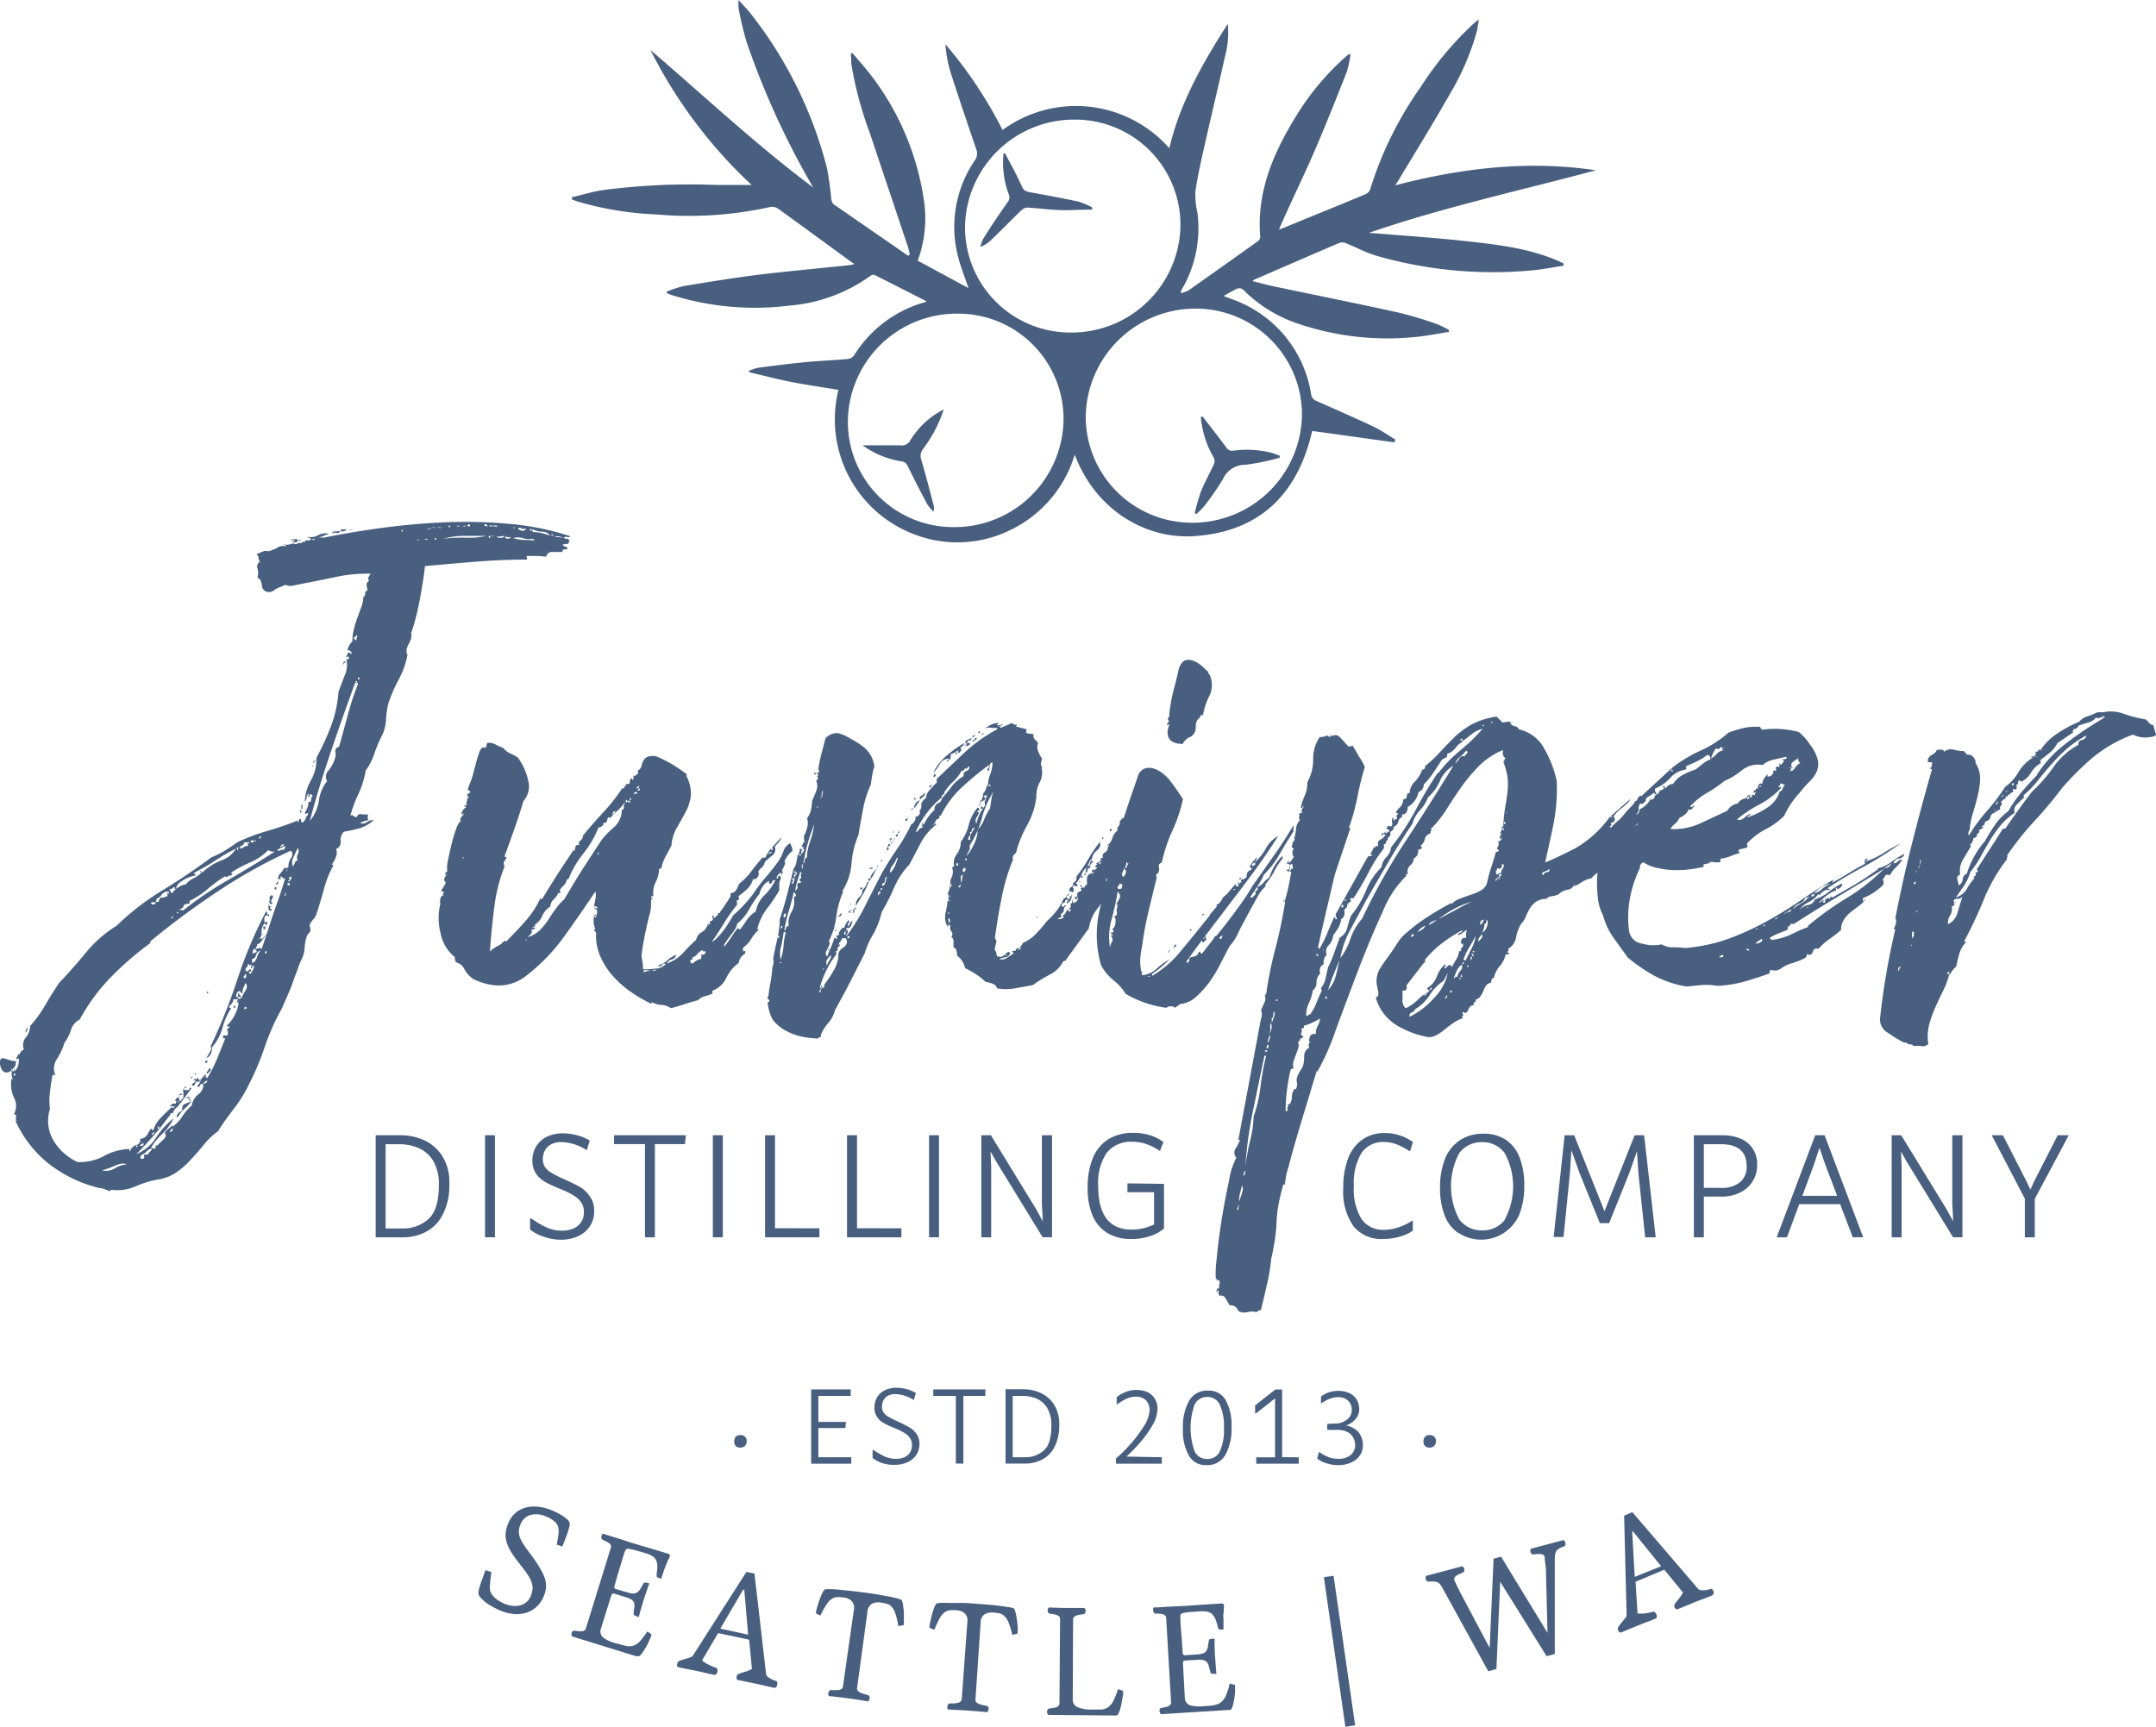 <svg xmlns="http://www.w3.org/2000/svg" viewBox="0 0 286.71 229.68"><defs><style>.a{fill:#485f7f;}.b{fill:none;}</style></defs><path class="a" d="M74.17,71.87q.1.19,0,.24t-.09.24a2.07,2.07,0,0,0-.78.1.45.45,0,0,0,.34.24.53.53,0,0,1,.34.24c-.07.13-.19.18-.39.15s-.29.08-.29.34H72a.79.79,0,0,0-.87.63,10.85,10.85,0,0,0-1.4-.1H68.56a.26.26,0,0,0,0,.24s.11.11,0,.24q-3.28,0-6.87.29c-2.39.19-4.61.39-6.68.58-.06.64-.16,1.37-.29,2.18s-.27,1.63-.43,2.46-.34,1.63-.54,2.37a17.91,17.91,0,0,1-.58,1.89,1.31,1.31,0,0,1,0,.68,2.65,2.65,0,0,1-.29.72,2.72,2.72,0,0,0-.29.73,1,1,0,0,0,.1.77,11.34,11.34,0,0,1-1.17,3.29,20.33,20.33,0,0,0-1.35,3.1,11,11,0,0,0-.34,2.28,5.22,5.22,0,0,1-.54,2.08,17,17,0,0,0-1,2.37,7.87,7.87,0,0,1-1.16,2.27,12,12,0,0,1-1,3.19,16.89,16.89,0,0,0-1.06,2.91c.12-.2.25-.23.38-.1a.65.65,0,0,0,.49.19c.13-.32.34-.45.63-.38a1.89,1.89,0,0,0,.82,0,.79.79,0,0,1,0,.43.39.39,0,0,0,.14.34,5.86,5.86,0,0,0-1.16.39.92.92,0,0,0,.92-.1,1.59,1.59,0,0,1,.92-.29,4.94,4.94,0,0,1-1.79,1.07,16,16,0,0,1-2.18.48,1.55,1.55,0,0,0-.44,1.26,1,1,0,0,1-.62,1.06,1.21,1.21,0,0,1,0,1,2.7,2.7,0,0,1-.54,1c0,.06,0,.09.1.09a.09.09,0,0,1,.1.08v0a13.21,13.21,0,0,0-1.26,3.15c-.33,1.19-.68,2.37-1.07,3.53a2.62,2.62,0,0,1-.34.48c-.15.19-.3.38-.43.58a.72.72,0,0,0,0,.54.8.8,0,0,1,0,.53l-.39.48a5.41,5.41,0,0,0-.34,1.69,4.23,4.23,0,0,1-.54,1.8q-.09.19-.33.87c-.17.45-.31.84-.44,1.16-.26.77-.53,1.5-.82,2.17s-.6,1.37-.92,2.09a30.62,30.62,0,0,0-2.23,5,34.61,34.61,0,0,1-2,4.8,18.73,18.73,0,0,1-2,3.33c-.77,1-1.52,2-2.23,3.15a9.39,9.39,0,0,0-1.88,1.79c-.55.67-1.13,1.35-1.75,2a10.73,10.73,0,0,1-2,1.74,5.87,5.87,0,0,1-2.52.92,14,14,0,0,0-2.9.92,5.89,5.89,0,0,1-3.1.43l-.39.19a.51.51,0,0,0-.34-.19.58.58,0,0,1-.34-.19c-.13.13-.19.14-.19,0s-.06-.09-.19,0a17.93,17.93,0,0,1-7-3.34,15.48,15.48,0,0,1-4.35-5.66c.06,0,.09,0,.09,0s0,0,.1,0a.43.43,0,0,1-.1-.48c.07-.19,0-.32-.29-.39a2.3,2.3,0,0,0,0-2.22A4.15,4.15,0,0,1,0,143.72c-.07-.13,0-.19,0-.19a.35.35,0,0,1,.25.1,1.65,1.65,0,0,1-.2-.78A1.8,1.8,0,0,0,0,142.2c.13-.07.18,0,.15.14s0,.21.14.15.1-.13.1-.39a.6.6,0,0,1,.09.39A2.1,2.1,0,0,0,1,140.94c0-.71.23-1.16.68-1.35A1.54,1.54,0,0,1,1.94,138a2.64,2.64,0,0,0,.58-1.55,16.45,16.45,0,0,0,2-2.76c.58-1,1.2-2,1.84-2.95,1.23-1.29,2.42-2.64,3.59-4.06A16.13,16.13,0,0,1,14,123.14a34.41,34.41,0,0,1,6.15-4.74c2.23-1.36,4.37-2.81,6.44-4.35a13.73,13.73,0,0,0,1.84-.92q.87-.54,1.65-1.11a26,26,0,0,1,4-1.5c1.42-.42,2.78-.89,4.07-1.4,0,.13,0,.17-.1.14s-.09,0-.09,0c.19.13.29.1.29-.1s.09-.25.29-.19v.39h.29a1.7,1.7,0,0,0,.34-.54,1.55,1.55,0,0,1,.34-.53c-.07-.13-.13-.16-.2-.1a.24.24,0,0,1-.29,0c.13-.25.24-.49.34-.72a1.83,1.83,0,0,0,.15-.73c0-.06.09-.09.29-.09a1.12,1.12,0,0,0,.09-.44c0-.16.1-.27.29-.34-.13,0-.19,0-.19-.09s-.06-.1-.19-.1-.18-.07-.15,0a.37.37,0,0,1,0,.29c-.19.06-.24,0-.14-.15s.08-.24,0-.24a.89.89,0,0,0-.24.53,1,1,0,0,1-.24.54,6.3,6.3,0,0,1,.82-2.86,5.61,5.61,0,0,0,.73-3,34.8,34.8,0,0,0,1.94-4.21,16.69,16.69,0,0,0,1-4.58c.26-.71.54-1.44.83-2.18a3.43,3.43,0,0,0,.24-2c-.07-.12,0-.17.14-.14s.21-.05.15-.24-.05-.1-.15-.1-.14,0-.14.1-.13-.15,0-.24a.25.25,0,0,0,.1-.34h0a.38.38,0,0,0,.29-.1c.12.13.19.23.19.29.13-.13.11-.27-.05-.43s-.31-.18-.43-.05a2.29,2.29,0,0,1,.67-1.26,6.62,6.62,0,0,1,.2-1.6,14.73,14.73,0,0,1,.48-1.6c.2-.51.37-1,.54-1.45a3.8,3.8,0,0,0,.24-1.25.49.49,0,0,0,.24-.49c0-.19.08-.32.34-.39a3.82,3.82,0,0,1-.15-.67.54.54,0,0,1,.34-.58.46.46,0,0,1-.09-.49,2.92,2.92,0,0,1,.29-.48,19.69,19.69,0,0,0-4.84.48c-1.87.39-3.53.72-5,1a3.06,3.06,0,0,1-1,.14,1,1,0,0,1-.34-.1.33.33,0,0,0-.24,0l-.82.34a2.06,2.06,0,0,0-.59.34,1.18,1.18,0,0,1-.77.24.92.92,0,0,1-.87-.92c-.07-.55-.26-.88-.58-1a2.26,2.26,0,0,0,0-1.21.75.75,0,0,1,.34-.92.7.7,0,0,1-.2-.49.55.55,0,0,0-.29-.48c.58-.26.94-.4,1.07-.44a.65.65,0,0,1,.34,0,.5.5,0,0,0,.34,0,9.79,9.79,0,0,0,1.06-.43c-.06-.07.23-.16.87-.29v.1h.2v-.2a3.11,3.11,0,0,0,1-.19.62.62,0,0,0,.63,0c.23-.1.37-.08.44,0,.13-.2.24-.26.34-.2s.17,0,.24-.19a1.29,1.29,0,0,1,.48,0c.07,0,.16,0,.29-.24s.26-.13.2,0,0,.19.09.19a1.14,1.14,0,0,1,.34-.19,2.39,2.39,0,0,1,.54-.15h.58c2.19-.45,4.65-.87,7.4-1.25s5.57-.64,8.47-.77a65,65,0,0,1,8.71.2,35.89,35.89,0,0,1,8.13,1.65.37.37,0,0,1-.44.09.37.37,0,0,0-.43.1.44.44,0,0,0,.43.14A.27.27,0,0,1,74.17,71.87ZM.29,143c.13.13.21.11.24-.05s0-.21-.14-.14S.35,143,.29,143Zm.39-1.45c-.13.13-.16.1-.1-.1a1.64,1.64,0,0,0,.1-.38c.06-.13.08-.1,0,.09-1.2,0-2.18-1-2.18.18s1,2.18,2.18.18Zm.09-.68c-.12-.06-.14-.16,0-.29a.73.73,0,0,0,.14-.38c.13,0,.18.11.15.34s-.16.3-.29.3ZM2,137.36c-.13-.13-.15-.24-.05-.34a.48.48,0,0,0,.14-.34c.13.07.15.16.05.29A.62.62,0,0,0,2,137.36Zm34.85-22.05a2,2,0,0,1,.34-1.16.76.76,0,0,0,0-1,68,68,0,0,0-9.73,5.42,106,106,0,0,0-9,6.67c0,.06,0,.1.05.1s0,0,0,.09a41.42,41.42,0,0,0-5.22,4.5,25.16,25.16,0,0,0-4.17,5.66A2.36,2.36,0,0,0,7.94,137a5.7,5.7,0,0,1-.87,1.7,8.56,8.56,0,0,1-1,2.17,2.24,2.24,0,0,0-.2,2.18,1.62,1.62,0,0,0-.38-.09c-.13.71-.25,1.46-.34,2.27a7.85,7.85,0,0,0,0,2.27,5.12,5.12,0,0,0,.53,4.31,7.21,7.21,0,0,0,3.15,2.76,6.88,6.88,0,0,0,3.53-.82,7.43,7.43,0,0,1,3.44-.92.26.26,0,0,0-.1.2c0,.06,0,.09.1.09a1.29,1.29,0,0,1,.82-.82.69.69,0,0,0,.53-.82h0a1.18,1.18,0,0,0,.92-.53c.16-.29.34-.6.54-.92a.25.25,0,0,0,.2.29.14.14,0,0,0,.09,0,3.85,3.85,0,0,1,1-1.65c.55-.58,1.08-1.09,1.6-1.54-.26,0-.39,0-.39-.1a2.33,2.33,0,0,0,.34-.2.56.56,0,0,1,.44,0,.52.52,0,0,1,.1-.38c-.13,0-.2,0-.2-.1l.29-.39a.77.77,0,0,0,.29.1.69.69,0,0,1-.05.24.13.13,0,0,0,.15.15l.39-.39a2.54,2.54,0,0,0,0-.87.61.61,0,0,1,.43-.68c0,.13-.06.2-.19.2s-.16.09-.1.29h.58a1,1,0,0,0,.15-.25c0-.09.11-.11.24,0l-1,1.35a14.2,14.2,0,0,1-1,1.26c0-.13-.1-.19-.29-.19s-.29,0-.29.09.23.15.29,0,.16-.08.29.05a1.87,1.87,0,0,0-.29.34,1.66,1.66,0,0,0-.19.43.32.32,0,0,0-.39.1c.13,0,.19,0,.19-.1-.77,1-1.51,2-2.22,2.81s-1.52,1.71-2.42,2.61a5.62,5.62,0,0,0,2.61-2.18,10.29,10.29,0,0,1,2.32-2.56,6.84,6.84,0,0,1-1.45,2,10.07,10.07,0,0,0-1.55,1.89,1.72,1.72,0,0,1,.49.19,5,5,0,0,1,1-1.11c.49-.42.6-.76.34-1a1.48,1.48,0,0,1,.49-.59,1.83,1.83,0,0,0,.48-.48c0,.13,0,.19.1.19a5.06,5.06,0,0,0,1.26-1.35A6.4,6.4,0,0,1,24,147.05a2.38,2.38,0,0,1,.88-1.5,1.61,1.61,0,0,0,.67-1.31c-.25-.13-.4-.09-.43.1s-.18.26-.44.19a2.15,2.15,0,0,0,.49-.77,2.15,2.15,0,0,1,.68-.87.18.18,0,0,1-.05.26s0,0-.05,0-.13.13,0,.19c0-.19,0-.26.1-.19a1.32,1.32,0,0,1,.19.29,18.82,18.82,0,0,0,1.31-2.57l1.11-2.75c-.19,0-.29,0-.29-.1v-.29h.58a.81.81,0,0,0,0-.63c-.09-.16,0-.31.25-.44.06-.13,0-.17-.15-.14s-.21,0-.14-.15a4.61,4.61,0,0,0,1.06-1.49,4.36,4.36,0,0,0,.49-1.8.2.2,0,0,0,0,.25c0,.09,0,.11-.15,0s-.06-.16,0-.29,0-.19-.09-.19-.05.16-.15.1a.3.3,0,0,0-.34,0,1,1,0,0,1-.39.72c-.25.23-.22.37.1.44a8.91,8.91,0,0,0-1.18,2.7,6.71,6.71,0,0,1-1.35,2.47c0,.77-.26,1.26-.78,1.45.13-.19.29-.47.49-.82s.22-.6.09-.73A78,78,0,0,0,30.16,130,58.86,58.86,0,0,1,34,121a.45.45,0,0,0,0,.39.39.39,0,0,1,0,.39c-.19,0-.3.11-.34.33a4.86,4.86,0,0,0,0,.54.19.19,0,0,0,.2,0s.06-.11.19,0a.63.63,0,0,1-.19.48c0-.19-.07-.29-.2-.29a1.59,1.59,0,0,0-.38,1,2.66,2.66,0,0,1-.2,1h.1c.19.06.31,0,.34-.1a.22.22,0,0,1,.24-.19l-.39.48v.1h-.09a.87.87,0,0,1-.59.48.45.45,0,0,1-.29.49c.2,0,.23.06.1.19q.68-.39.78,0l.67-2c-.06,0-.09.06-.09.19-.13-.06-.15-.11,0-.14s.11-.08,0-.15H34c.39-1.29.79-2.51,1.21-3.68s.83-2.38,1.21-3.67c-.19,0-.3,0-.33-.1a.6.6,0,0,0-.25-.19.21.21,0,0,0,0,.24c0,.1,0,.14-.15.14H35.5a1,1,0,0,1,.29-.77,2.47,2.47,0,0,0,.48-.68c.13-.06.23-.06.29,0a.59.59,0,0,0,.33-.17Zm-24.8,40.35a2.24,2.24,0,0,0,1.7-.24,3.31,3.31,0,0,1,1.59-.53c-.32-.2-.82-.15-1.5.14a11.08,11.08,0,0,1-1.75.63Zm4.75-3.29h-.2v.19h.2Zm.77-.29c-.32.13-.48.22-.48.29.36.13.52,0,.52-.29Zm.58,1.55a.88.88,0,0,1,.29-.44.85.85,0,0,0,.29-.43,1.18,1.18,0,0,0-.72.38,1.81,1.81,0,0,1-.73.49c-.07.06-.1.22-.1.48.39.07.55,0,.49-.29s.13-.32.52-.19ZM17.42,152a.08.08,0,0,0,.09-.07v0h-.19V152Zm1.75-32a1.2,1.2,0,0,1-.38,0c-.13,0-.2,0-.2.15a.27.27,0,0,0,.34.14A.21.21,0,0,0,19.17,120ZM19,150.53c-.07.13-.13.19-.2.19s-.09.07-.09.2a.33.33,0,0,0,.29-.15A.18.18,0,0,0,19,150.53Zm.19,1.84h.29a.26.26,0,0,0-.1.19c0,.07-.06.1-.19.1Zm.11-32.81a.54.54,0,0,1-.1.39c.26.06.41,0,.44-.15a.8.8,0,0,1,.24-.43c.2.06.32.06.39,0a.59.59,0,0,1,.39-.1.31.31,0,0,0,.09-.39c-.06-.13,0-.13.2,0v-.29A1,1,0,0,0,20,119a1.46,1.46,0,0,1-.76.58Zm.18,30.58c.13.07.19,0,.19-.14s-.06-.21-.19-.15Zm1.55.39c.13.07.26,0,.39-.14s.09-.24-.1-.25a.26.26,0,0,0-.1.2.43.43,0,0,1-.22.19ZM21.6,118c-.07.13-.15.2-.25.2a.47.47,0,0,0-.34.19c.13.06.2.14.2.24s.06.15.19.15a3,3,0,0,1,1.84-1.17,2.62,2.62,0,0,1,.87-.72,5,5,0,0,0,1-.63c.13-.13.15-.22.05-.29s-.08-.1.05-.1.16-.13.09,0,0,.2.1.2a7.61,7.61,0,0,1,2.47-1.6,3.63,3.63,0,0,0,2-1.59,25.06,25.06,0,0,0-2.75,1.59c-.87.59-1.8,1.08-2.76,1.6q-.11.2.09.24c.13,0,.13.08,0,.14a4.85,4.85,0,0,0-1.59.63c-.62.36-.92.73-.92,1.12-.2.06-.26,0-.2-.1S21.72,118,21.6,118Zm-.2,3.87v.1h-.1v.19h.1v-.09h.1v-.2Zm.77-.58c-.13,0-.19.07-.19.2,0-.07.05-.08.15,0s.11-.06,0-.19Zm.57,26.43c-.06-.46.05-.75.34-.88l.92-.38a10,10,0,0,1-1,1.06,5.17,5.17,0,0,0-.92,1.16.44.44,0,0,1,.1-.58,1.61,1.61,0,0,1,.56-.37Zm-.48-1.07a.17.17,0,0,0-.15-.19h0c0,.14.06.2.19.2Zm.1-.87c-.13.13-.15.1-.05-.1s.21-.25.34-.19,0,.18-.15.15-.21,0-.14.15Zm.49-24.68a48.59,48.59,0,0,1,6-4.06c2.13-1.23,4.2-2.48,6.2-3.77a1.28,1.28,0,0,1-.87-.2,7.71,7.71,0,0,1-2.42,1.65,14.88,14.88,0,0,0-2.52,1.35.09.09,0,0,0,.08.1h0c.06,0,.1,0,.1.09s-.2,0-.2.29a.24.24,0,0,0-.33-.06l-.06.06a.24.24,0,0,1-.32.06l-.06-.06a17.57,17.57,0,0,0-2.33,1.7,11.76,11.76,0,0,1-2.42,1.59q.11.39-.24.39a.72.72,0,0,0-.53.19c0,.26-.23.45-.68.58a1.43,1.43,0,0,1,.58.11Zm1,25.16v.2a.26.26,0,0,0-.19-.1v-.1a.52.52,0,0,1-.14-.19c0-.06-.12-.06-.25,0,0-.13.07-.18.2-.14h.38c0,.07,0,.1-.14.1s-.11.07-.05.19Zm.3-3a.09.09,0,0,0-.1.08v0c0,.07-.07.1-.19.1.05-.19.14-.25.34-.19Zm1,.29c.13,0,.13,0,0,.1a.18.18,0,0,0-.11.24.08.08,0,0,0,0,.05c-.33-.13-.5-.11-.54.05a.83.83,0,0,1-.24.44q-.48-.1,0-.39c.32-.2.32-.32,0-.39,0-.13.08-.16.24-.1s.21,0,.15-.19a.22.22,0,0,1,.24.19c.06.14.14.14.25,0Zm-.58-.77v.1s-.05,0-.05.09h-.1v-.19ZM26,144a.43.43,0,0,1,.1-.29,1.1,1.1,0,0,0-.58.39q.19.09.24,0C25.82,144,25.9,144,26,144Zm-.19-2.9h.29a.25.25,0,0,1-.2.29.14.14,0,0,1-.09,0Zm.2,1.74c-.07-.19,0-.31.09-.34s.16-.14.1-.34a.33.33,0,0,1,.24,0,.21.21,0,0,0,.15.05c-.23.39-.43.58-.59.58Zm0-10.94h.19v.1s-.05,0-.05.1H26Zm3.68,1.75a.54.54,0,0,1,.09.39c-.06,0-.09,0-.09,0s-.07-.05-.2-.05c.16-.18.23-.28.23-.34Zm.87-.78a7.3,7.3,0,0,1,.58-1.11c.26-.42.26-.75,0-1-.13.33-.23.55-.29.68a1.59,1.59,0,0,0-.1.68.22.22,0,0,1-.24-.15.22.22,0,0,0-.24-.14.66.66,0,0,0-.29.87.34.34,0,0,0,.19-.34.47.47,0,0,1,.1-.34.38.38,0,0,0,.1.29,1.81,1.81,0,0,1,.19.29,1.41,1.41,0,0,1-.29,0c-.13,0-.16,0-.1.14s.07.16.2.1.22-.15.22,0Zm-.48-19.74a.31.31,0,0,0,.1-.24.31.31,0,0,1,.1-.24c-.28.08-.36.24-.17.43ZM31,112c0,.25-.2.45-.58.58a.21.21,0,0,1,0,.24c0,.09,0,.08.25,0l.33-.19a.75.75,0,0,1,.44-.1.28.28,0,0,0,0-.29c0-.13,0-.16.05-.1s.19,0,.19-.09a.53.53,0,0,0-.39,0A2,2,0,0,1,31,112Zm.18,17.51a2.62,2.62,0,0,0-.24.34c-.1.16-.05.24.14.24s.12-.09.15-.29,0-.27-.06-.27Zm0,4.65c.13,0,.16-.07.1-.19H31v.38a.18.18,0,0,1,.17-.17Zm.68-4.55a1,1,0,0,1,.24-.53.94.94,0,0,0,.15-.63c-.13-.06-.2,0-.2.14s-.06.22-.19.15a.38.38,0,0,1,.1-.29c.06-.06,0-.1-.1-.1s-.13.15-.19,0a.28.28,0,0,0-.2-.15c0,.26-.06.43-.19.49s-.16.19-.1.39.32.13.39,0a.2.2,0,0,1,.24-.13l.05,0c.06.19,0,.29-.1.29a.17.17,0,0,0-.19.15v0c.18.07.28.11.28.17Zm.3-17.9c0,.06-.07.09-.2.09s-.16.07-.09.2a.3.3,0,0,0,.34,0c.08-.13.07-.21-.06-.27Zm0,16.35a1.39,1.39,0,0,0,.53-.77,3.1,3.1,0,0,1,.44-.87.86.86,0,0,0-.58.63.67.67,0,0,1-.58.53.45.45,0,0,1,.05.34c0,.08,0,.16.12.16Zm.1-1.16c-.07-.13,0-.19.14-.19s.24-.07.24-.2a.52.52,0,0,1-.14-.19c0-.06-.11-.1-.24-.1a.62.62,0,0,0-.15.34.28.28,0,0,0,.13.36Zm.1-15h.2v-.1h-.2Zm.48,13a.26.26,0,0,0,.19-.1h-.09s-.06.09-.12.09Zm.39-13.65a.33.33,0,0,0-.29.15c-.06.09,0,.14.1.14s0-.17.1-.14.07,0,.07-.16Zm0,13h.29c-.07,0-.1,0-.1.1h-.19Zm.38-1c.07,0,.1,0,.1,0s0,0,.1,0c0,.26-.1.39-.29.39.06-.13.06-.21,0-.25s-.06-.07.07-.2Zm.1,3.49c.13.13.21.11.24,0s0-.24-.14-.24a.4.4,0,0,1-.12.23Zm.39-5.13c.13-.06.19,0,.19.14s-.06.18-.19,0Zm.1-1.26c.06-.13.09-.16.09-.1a.29.29,0,0,1-.09.2Zm.38.19c-.19.13-.24.23-.14.29a.68.68,0,0,1,.24.29c-.32,0-.48-.06-.48-.19v-.48s.1.08.36.08Zm0-1.45c.26,0,.29.16.1.49s-.16.48.1.48a.09.09,0,0,1-.08.1h0c-.06,0-.1,0-.1.09s-.19,0-.19-.09-.06-.16-.19-.1a.67.67,0,0,0,.14-.53.44.44,0,0,1,.22-.45Zm.68-.77c-.19,0-.27-.07-.24-.2s.11-.16.24-.09Zm-.09-.68a1.24,1.24,0,0,1,.29-.39.37.37,0,0,0,0-.48h.29c-.2.06-.28.22-.25.48s-.1.45-.35.38Zm1.16-5.13a1.24,1.24,0,0,1-.48.29,1.36,1.36,0,0,0-.49.29.39.39,0,0,0,.44,0,.38.38,0,0,1,.43,0,.41.41,0,0,1,.15-.25c.07-.19.06-.27-.07-.34Zm0-.19c-.26-.07-.45.06-.58.38a1.1,1.1,0,0,0,.56-.39Zm.12-39.88h-.2v-.1Zm0,46.75a.3.3,0,0,1,.1-.19h-.19v.19Zm.1-.39h-.19v.1h.19Zm.1-3,.1-.09h-.2v.09Zm.38,1.94c.07-.2,0-.29-.29-.29v.29Zm-.19-.49c.13,0,.24-.09.34-.29s.08-.32,0-.38l-.19.09a.31.31,0,0,0,.09.39.18.18,0,0,0-.23.08.17.17,0,0,0,0,.1Zm1.09-45.1a.67.67,0,0,0-.2,0,.71.71,0,0,1-.29,0q0-.2.15-.15c.1,0,.14,0,.14-.14-.64,0-.77,0-.38-.1a1.67,1.67,0,0,1,.77,0c-.13,0-.19,0-.19,0s.06,0,.19,0Zm.17,42.3a.83.83,0,0,1,0-.82.87.87,0,0,0,0-.83c-.2.39-.39.81-.58,1.26a1.47,1.47,0,0,0-.1,1.16,1.13,1.13,0,0,0,.29-.43.59.59,0,0,1,.29-.35Zm0-42.59a.31.31,0,0,0,.19,0,.39.39,0,0,1,.3,0,1,1,0,0,1-.49.1Zm.37,36.3c-.06-.07-.06-.23,0-.49a1,1,0,0,0,.15.25,2.12,2.12,0,0,1-.18.23Zm.39-1.07a.28.28,0,0,0-.15.34c0,.16,0,.21-.14.15v-.49ZM42.23,71c-.32.13-.79.31-1.4.53a1.43,1.43,0,0,1-1.5-.14,2,2,0,0,0,1.45-.19A2,2,0,0,1,42.23,71ZM46.1,91c0-.13-.07-.18-.2-.15s-.16,0-.09-.14c.12.13.19.13.19,0s-.07-.16-.19-.1q-1.65,4.45-3.35,9.49t-2.76,9.09a5.44,5.44,0,0,0,1.21-2.71A5.34,5.34,0,0,1,42,103.89a1.12,1.12,0,0,1,.15-1.35A5,5,0,0,0,43,101a1.71,1.71,0,0,0,.1-1c-.06-.32.1-.55.49-.68.38-1.35.77-2.76,1.16-4.21A36.57,36.57,0,0,1,46.1,91Zm-6,11c-.13,0-.13-.06,0-.19Zm.1-.58c-.07-.13,0-.18,0-.15s.15,0,.15-.14.15.06,0,.19-.1.22-.16.15ZM43.78,70.6c-.13.25-.3.35-.53.29a.71.71,0,0,0-.63.09.44.44,0,0,1,.48-.29A2.59,2.59,0,0,0,43.78,70.6Zm.78-.29c0,.25-.23.38-.68.38-.07-.25,0-.35.19-.29A.43.43,0,0,0,44.56,70.31ZM44.45,88c0,.13-.05.19-.14.19s-.15.1-.15.29c-.06-.06-.06-.18,0-.34S44.32,88,44.45,88Zm1-17.62c-.07.07-.29.1-.68.1,0,0,.23-.08.66-.08Zm.38,14.13c0,.13,0,.2-.1.2s-.13.06-.19.19l.29.29a.08.08,0,0,1,.07-.09h0a1.34,1.34,0,0,1,.1-.44c0-.14,0-.19-.21-.13Zm.48,5.62H46.1v.19l.19.1ZM52,70.7a.3.3,0,0,0,.1-.2h-.2v.2Zm2,1.06a.26.26,0,0,1-.1.2.63.63,0,0,1,.54-.15h.24Zm1.36-.09H55v.09h.39Zm1.06-1.36c-.06-.19-.24-.22-.53-.1s-.47.13-.53,0c0,.2.13.23.38.1a.63.63,0,0,1,.72,0Zm.1,1.26h-.2v.19h.2Zm.1-1.35a.29.29,0,0,1,.33,0c.1.06.18,0,.25-.1a.34.34,0,0,1-.34,0c-.06-.06-.14,0-.2.1Zm.77,1.45a20.06,20.06,0,0,1,3.1-.15,10.29,10.29,0,0,0,2.71-.24h-3a10,10,0,0,0-2.76.39Zm.77-1.55h.2v-.19h-.2Zm1.36-.19q-.39,0-.39.09a.18.18,0,0,1,.24,0c.13.07.19,0,.19-.09Zm.87,0c-.19,0-.29,0-.29.09.23,0,.33,0,.33-.09Zm.58-.2c-.13,0-.21,0-.24.1a.15.15,0,0,1-.15.1A.62.62,0,0,0,61,70Zm2.32.29c.07-.19-.06-.29-.38-.29,0,.2.09.27.42.27Zm.39,1.26a.38.38,0,0,0-.29.1c.13,0,.18,0,.14.1s0,.09.15.09ZM63.62,70h.29a.09.09,0,0,0,.1-.08v0a.4.4,0,0,1-.24-.05.2.2,0,0,0-.15,0Zm.49,1.25h-.2v.1h.2ZM64,70a1.44,1.44,0,0,1,.58.09V69.9H64.1Zm.48,1.35a.8.8,0,0,0,.59.19.67.67,0,0,0,.58-.29,5.65,5.65,0,0,1-1.16.13Zm1.26,0c-.13.19,0,.29.24.29s.44-.06.44-.19a2.15,2.15,0,0,1-.67-.07Zm3.87.49c-.13-.07-.19-.12-.19-.15s-.06,0-.19,0A3,3,0,0,1,68,71.58a1.94,1.94,0,0,0-1.26,0,6.73,6.73,0,0,0,1.4.24c.47,0,1,.05,1.48.05Zm-2.8-1.55h.09v-.2h-.1Zm1.64,0a.86.86,0,0,1-.63,0,.3.3,0,0,0-.43,0c.06.13.22.22.48.29a.48.48,0,0,0,.59-.26Zm.49.29h.29v-.2H69Zm.38.19a5.36,5.36,0,0,1,1.26.15,8.3,8.3,0,0,1,1.07.34,1.25,1.25,0,0,0-1.07-.54,2.79,2.79,0,0,1-1.26-.34Zm2.71.29h-.19v.2H72Zm1.26.49a.67.67,0,0,0-.48-.2,1.9,1.9,0,0,1-.58-.09c.06.13.22.19.48.19a1.21,1.21,0,0,1,.59.13Z" transform="translate(1.5)"/><path class="a" d="M101.16,112.73l1.25-1.36a1.4,1.4,0,0,1-.38.68,3.86,3.86,0,0,0-.49.58,1,1,0,0,1-.34,1.16,10.39,10.39,0,0,0-1,.87,1.28,1.28,0,0,1-.39.73,2.2,2.2,0,0,0-.48.53.72.72,0,0,1-.15.82c-.23.23-.4.28-.53.15a2.77,2.77,0,0,1-.73,1.3,8.93,8.93,0,0,1-1.21,1c.13.45,0,.64-.29.58a1.42,1.42,0,0,1,.1.58,20.4,20.4,0,0,0-1.75,2.47c-.71,1.13-1.26,2-1.64,2.47a2.24,2.24,0,0,0,.72-.54,10.39,10.39,0,0,0,.87-1c.29-.39.55-.78.78-1.16s.4-.68.53-.87a16.83,16.83,0,0,0,1.36-1.31,17.86,17.86,0,0,0,1.26-1.5,21.78,21.78,0,0,1,1.64-2.18c.58-.67,1.13-1.37,1.65-2.08a5.66,5.66,0,0,0,.73-1.4,1.94,1.94,0,0,1,.92-1.11,2.53,2.53,0,0,0,.19.48,1.42,1.42,0,0,1,.1.58,2.69,2.69,0,0,0-.63.63,4.88,4.88,0,0,0-.44.73c.13.13.13.32,0,.58l-.29.58c-.06.13,0,.19,0,.19a.18.18,0,0,1,.14.19c-.13-.06-.19,0-.19.29-.07,0-.1-.06-.1-.19V116a3.17,3.17,0,0,1-.39.34.65.65,0,0,0-.19.53c.13,0,.19-.07.19-.2s.1-.19.3-.19a.66.66,0,0,0,.09.39,1.18,1.18,0,0,0-.24.72v.83a20.31,20.31,0,0,1-1.65,2.46,7.14,7.14,0,0,0-1.26,2.67c0,.06.07.09.2.09a5.81,5.81,0,0,0-1,1.21,4,4,0,0,1-1.11,1.21v.48c.32-.06.45-.09.38-.09s-.09.13-.09.39a1.67,1.67,0,0,0-.87,1.25,5.17,5.17,0,0,0-1.65,2,3.32,3.32,0,0,1-1.84,1.69v.39a9.06,9.06,0,0,1-1,.34,1.94,1.94,0,0,0-.92.53c-.51.13-1.06.29-1.64.48s-1.23.39-1.94.58a2.66,2.66,0,0,0-1.3-.44,2.56,2.56,0,0,1-1.21-.34c-.07,0-.1.07-.1.2a18.76,18.76,0,0,1-2.61-1.5,13.42,13.42,0,0,1-2.42-2.09,9.93,9.93,0,0,1-1.74-2.66,6.68,6.68,0,0,1-.58-3.24c-.07-.06-.15-.15-.24-.24s0-.18.14-.24a2.17,2.17,0,0,1-.24-1c0-.48,0-.79.24-.92.13.13.13.19,0,.19s-.16.07-.09.2.22-.1.29-.49,0-.61-.29-.67c-.07-.13,0-.16.09-.1a.25.25,0,0,0,.29,0c.06-.06-.22-.26-.48-.19.06-.33.13-.65.19-1a2.41,2.41,0,0,0,0-1q-2,3-4.16,6a24.81,24.81,0,0,1-5,5.18,5.82,5.82,0,0,1-4.3,1.3,8.38,8.38,0,0,1-2.76-.82A3.63,3.63,0,0,1,60.3,129a1.71,1.71,0,0,0-1.16-1,3.45,3.45,0,0,1-.14-.34,1,1,0,0,1,0-.34A5.41,5.41,0,0,1,57.06,124a7.8,7.8,0,0,1,0-3.78,1.09,1.09,0,0,1,0-.62.56.56,0,0,1,.43-.54c-.06-.13-.11-.19-.14-.19s0,0,.14-.1,0-.19-.14-.19-.15-.06-.15-.19a4.35,4.35,0,0,0,.58-1c-.19-.2-.26-.37-.19-.53a2.81,2.81,0,0,1,.29-.54c0-.13,0-.14-.1,0s-.09.09-.09,0,.09-.39.29-.39a3.94,3.94,0,0,1,.09-1.45c.13-.71.3-1.45.49-2.23a19.13,19.13,0,0,1,.63-2.08c.23-.61.44-.92.63-.92a.38.38,0,0,1,0-.53,2.07,2.07,0,0,0,.34-.44c-.07-.12-.12-.14-.15,0s-.08.11-.14,0a1.18,1.18,0,0,1,.58-.87c0-.13,0-.17-.1-.14s-.1,0-.1-.15h.29c0-.19,0-.29-.09-.29.13-.06.19-.35.19-.87.07,0,.08,0,0,.1s0,.1.15.1,0-.2-.2-.39a1,1,0,0,1,.49-.39c-.13-.19-.26-.29-.39-.29a7.31,7.31,0,0,1,.39-1.11,11.31,11.31,0,0,0,.48-1.6c.2-.77.4-1.5.63-2.18s.5-.92.82-.72a.61.61,0,0,0,.2-.44c0-.16.1-.24.29-.24a1.81,1.81,0,0,1,.92.24,8.92,8.92,0,0,0,1,.44,2.62,2.62,0,0,0,.92.73,7.34,7.34,0,0,1,1,.53,7.78,7.78,0,0,1,1.4,3.1,2.91,2.91,0,0,1-.63,2.71c-.39,1.29-.79,2.53-1.21,3.72s-.86,2.41-1.31,3.63c0,.07.1.1.29.1a1.62,1.62,0,0,1-.29.53c-.13.16-.13.4,0,.73a22,22,0,0,0-1.36,5.42c-.26,2-.45,4-.58,5.9a3.57,3.57,0,0,1,1-.73,2.59,2.59,0,0,0,.92-.72.17.17,0,0,1,.19.15v0c.9-.9,1.76-1.8,2.56-2.71a12.56,12.56,0,0,0,2-3h.29c.65-1.09,1.32-2.17,2-3.24s1.42-2.14,2.14-3.24l.19.1a1.65,1.65,0,0,1,.1-.58c.06-.2.22-.26.48-.2,0-.12,0-.19-.1-.19a1.09,1.09,0,0,1,.34-.48.71.71,0,0,0,.25-.58c.9-1.1,1.8-2.13,2.71-3.1a25,25,0,0,0,2.51-3.19.76.76,0,0,0,.39-.1h-.09v-.19c.19-.07.27-.08.24,0s0-.08,0-.34q.48.19.48-.24a.48.48,0,0,1,.39-.53h0c-.15,0-.11.12,0,.25s.1-.2.1-.58c.13.13.21.11.24,0s.08-.15.14,0c.07-.07.1-.12.1-.15s.07-.08.19-.14q-.09,0-.09-.39c.26-.06.43-.31.53-.73a1.58,1.58,0,0,1,.63-1,1.87,1.87,0,0,1,1.6,0A17.92,17.92,0,0,1,89.84,103c0,.13,0,.18-.1.15s-.07,0,0,0a4.92,4.92,0,0,1,.63,2.71,6.24,6.24,0,0,1-.73,2.22c-.39.71-.77,1.4-1.16,2.08a5.25,5.25,0,0,0-.68,2.28c-.26.51-.52,1-.78,1.45a5.63,5.63,0,0,0-.58,1.64.17.17,0,0,0-.14,0,.2.2,0,0,1-.15,0,3.76,3.76,0,0,1-.43,1.74,3.5,3.5,0,0,0-.34,1.94h-.29q0,.2.09.24c.07,0,.1.11.1.24-.13-.26-.19-.13-.2.39a5.62,5.62,0,0,1-.09,1.16q-.3,1.07-.63,2.61T83.82,127a3.3,3.3,0,0,0,.1.82,8.32,8.32,0,0,1,.1,1.11,11.3,11.3,0,0,0,1.59-.09,2,2,0,0,0,1.41-.58.31.31,0,0,0-.44,0,.35.35,0,0,0,0,.08c-.13.2-.35.23-.67.1a3,3,0,0,0,1.3-.68,4.52,4.52,0,0,1,1.21-.77.78.78,0,0,1-.58.63,1,1,0,0,0-.68.53,5.22,5.22,0,0,0,2.18-1.4A21.6,21.6,0,0,1,91.08,125a1.44,1.44,0,0,1,.73-1,1.78,1.78,0,0,0,.82-1.06c.07,0,.1.06.1.19s.08,0,0-.15,0-.11.24,0c-.13-.26-.11-.41,0-.44a.45.45,0,0,0,.34-.24.38.38,0,0,0-.1-.29c-.06-.07,0-.13.1-.2s.16,0,.1.1a.12.12,0,0,0,.09.19c.11-.1.22-.2.34-.29a.43.43,0,0,0,.15-.38c.12,0,.19,0,.19.09a1.22,1.22,0,0,1,.24-.43c.16-.23.34-.48.53-.77s.38-.57.54-.83a.79.79,0,0,0,.14-.68,1,1,0,0,0,.78-.43,8.67,8.67,0,0,0,.38-.82,8.86,8.86,0,0,0,1.65-1.7c.45-.61.94-1.21,1.45-1.79h.39a6,6,0,0,1,.78-1.25.17.17,0,0,0,0,.14.2.2,0,0,1,0,.15c.13,0,.2-.1.2-.29Zm-41,1.43v-.1H60v.1ZM68.63,125h0c.1,0-.15,0-.24-.1h0c.12.13,0,.1,0,.1v.09Zm12.88-17.51a.51.51,0,0,1,0-.48c.1-.2.08-.26,0-.2a5.53,5.53,0,0,1-.87,1,9.44,9.44,0,0,0-1,1c-.19-.19-.32-.11-.39.25s-.22.47-.48.33c0,.39-.23.62-.68.68a13.45,13.45,0,0,1-2,3.44,13.4,13.4,0,0,0-2,3.43H73.9a1.56,1.56,0,0,1-.39.78,6.3,6.3,0,0,0-.58.68.5.5,0,0,0,.09.24c.07.1,0,.14-.09.14h-.2a2.08,2.08,0,0,1-.58.82,1.53,1.53,0,0,0-.48,1,2.59,2.59,0,0,0-1.07,1.26,2.57,2.57,0,0,1-1,1.14c.13.13.09.21-.1.24s-.23.12-.1.24c0-.19.1-.19.29,0-.32.2-.51.23-.58.1a.5.5,0,0,1,0,.63l-.43.44a3.84,3.84,0,0,0,1.6-.92,8,8,0,0,0,1.11-1.36c.32-.48.64-1,1-1.45a6.6,6.6,0,0,1,1.16-1.31c.78-1.35,1.58-2.67,2.42-4l2.52-3.87a11.19,11.19,0,0,1,1.7-1.74,3.12,3.12,0,0,0,1-2.33c.13.07.2,0,.2,0S81.38,107.49,81.51,107.49Zm-3.39,6.1c0-.13,0-.2-.1-.2s.07.21,0,.24,0,.05.1.05Zm2.23-5.71q-.39,0-.39.48A1,1,0,0,0,80.35,107.88Zm1.45-1.07c0-.13,0-.19.1-.19s.06-.06,0-.19-.2.06-.2.19S81.74,106.81,81.8,106.81Zm.49-.09v-.2H82c0,.07,0,.1,0,.1s0,0,0,.1Zm0-.29c.12,0,.17,0,.14-.1a.14.14,0,0,1,0-.19h-.19Zm.58-.78a.39.39,0,0,1,.29-.09c.13,0,.13-.07,0-.2h-.29c.06.07,0,.13-.05.2S82.74,105.65,82.87,105.65Zm.58-1.16c-.07.13-.13.19-.2.19s-.09.07-.09.2a.33.33,0,0,0,.29-.15A.16.16,0,0,0,83.45,104.49Zm-.1.68a.22.22,0,0,0,.24-.15c0-.09,0-.14-.14-.14a.09.09,0,0,1-.08.1h0C83.29,105,83.29,105,83.35,105.17Zm.76,24.2a.82.82,0,0,1,.58-.2c.26,0,.33-.06.2-.19.06.13,0,.16-.24.1a.72.72,0,0,0-.54,0Zm1.65-.29V129h-.49v.1Zm6-2.13a.43.43,0,0,0,.48-.1.24.24,0,0,0,.06-.32l-.06-.06c-.06.13-.13.16-.19.09a.3.3,0,0,1-.1-.19,1.41,1.41,0,0,0-.67.48,1.39,1.39,0,0,1-.68.49c0,.32-.1.42-.29.29v.24a.17.17,0,0,1,0,.14.15.15,0,0,1,.14.1q0,.1.24,0a2,2,0,0,1,1.07-.58ZM99,121.24a4.1,4.1,0,0,1,1.17-2.18,6.84,6.84,0,0,0,1.45-2c-.26,0-.41.08-.44.24a.3.3,0,0,1-.34.25.66.66,0,0,1-.09-.39,2.7,2.7,0,0,0-1.26,1.74A15.58,15.58,0,0,0,98.1,121a6.73,6.73,0,0,1-1.59,1.89,1.37,1.37,0,0,1-.25.67,8.19,8.19,0,0,1-.58.83c-.23.29-.43.58-.63.87a1.35,1.35,0,0,0-.29.63q.1,0,.39-.39c.19-.26.39-.53.58-.82s.37-.55.53-.78a4.58,4.58,0,0,1,.34-.43.16.16,0,0,1,.15.09q0,.1.24,0l.87-1.25A3.76,3.76,0,0,1,99,121.24Zm2.14-7.93a.67.67,0,0,0-.34.09c-.1.07-.09.17,0,.29-.07-.12,0-.19.09-.19a.21.21,0,0,0,.22-.19Z" transform="translate(1.5)"/><path class="a" d="M148.78,108.78a3.72,3.72,0,0,1-.68,1.84,3.35,3.35,0,0,0-.68,1.74c0-.06,0-.08.1,0s.09,0,.09-.14.08.06,0,.19a.23.23,0,0,1-.24.2v.19a2.63,2.63,0,0,1-.49.82,1.08,1.08,0,0,0-.19.92c.06.13.1.15.1,0s.06-.11.19,0a5.45,5.45,0,0,0-.63,1.31,2.65,2.65,0,0,1-.82,1.21.19.19,0,0,0,.22.13l.07,0c.13-.06.19,0,.19.1a1.13,1.13,0,0,0-.1.44.34.34,0,0,1-.19.34,5.53,5.53,0,0,1-1.21,2.7,5.57,5.57,0,0,0-1.21,2.71l-1.55,2.13-1.55,2.13a.38.38,0,0,1-.29.1,4.08,4.08,0,0,1-1.79,1.79,18.33,18.33,0,0,0-2.28,1.4l-2.37.43a6.74,6.74,0,0,1-2.37,0,1,1,0,0,0-.63-.63,7.32,7.32,0,0,0-.92-.24,7.59,7.59,0,0,0-1.26-1,15.88,15.88,0,0,0-1.45-.82,2.78,2.78,0,0,0-1.06-1.65,2.5,2.5,0,0,0-.1-.72c-.06-.23-.19-.34-.38-.34v-.82a.71.71,0,0,0-.29-.63.54.54,0,0,0,0-.73c-.2-.29-.23-.5-.1-.63l-.29-.39c0,.2,0,.33-.1.39a2.4,2.4,0,0,1-.29-1.74,15.39,15.39,0,0,0,.29-1.65c.2-.06.29,0,.29.1v-.19c0-.13,0-.15-.09,0s-.1.08-.1,0v-.29a.45.45,0,0,0,0-.39c.13-.06.19,0,.19.2.13,0,.15,0,0-.15s-.08-.14,0-.14h-.29a3.12,3.12,0,0,1,.19-.59,1.42,1.42,0,0,0,.1-.58c.06-.12.1-.12.1,0v.3a1.91,1.91,0,0,0,.19-.78.21.21,0,0,0,0,.24c0,.1,0,.12-.24,0a2,2,0,0,1,.24-1,1.71,1.71,0,0,0,0-1.22c.06,0,.16-.06.29-.19a1.77,1.77,0,0,1,.34-1.55,2.62,2.62,0,0,0,.53-1.64,6.28,6.28,0,0,0,1.07-2.28,5.7,5.7,0,0,1,1.16-2.27c.13,0,.2,0,.2.14a.69.69,0,0,0,.09.34c-.19-.19-.29-.16-.29.1h.2a2.21,2.21,0,0,1-.34.73.8.8,0,0,0,0,.82,5.62,5.62,0,0,1,1.16-2.42,1,1,0,0,1,0-.68c.09-.25.18-.48.24-.68s0-.06-.1,0a.24.24,0,0,1-.29,0,.19.19,0,0,0,0,.2s.15.06.15.19-.1.1-.1.29a.6.6,0,0,0-.48.24c-.13.17-.13.28,0,.34l-.29.2c0-.07,0-.1.09-.1s.1,0,.1-.1l-.1-.09.2-.39h-.1v-.1h.1v.1a1.55,1.55,0,0,0,.29-1,1.66,1.66,0,0,0,.48-1c.13-.13.19-.16.19-.09s.07.09.2.09.19-.09,0-.29v.1c0,.06-.07.1-.2.1a3.83,3.83,0,0,1,.3-1.5,4.36,4.36,0,0,0,.29-1.6.58.58,0,0,0-.39.53,1.93,1.93,0,0,1-.1.63c-.19-.06-.22-.18-.09-.34a.37.37,0,0,0,.09-.43,40.13,40.13,0,0,0-3.63,3,13.15,13.15,0,0,0-2.76,3.73c-.19,0-.26,0-.19.14s0,.18-.1.25a.61.61,0,0,0-.39.33,1.09,1.09,0,0,1-.29.44c0,.13,0,.11.1,0s.16-.18.29,0a7.63,7.63,0,0,0-2.08,2.47l-1.5,2.85a10.63,10.63,0,0,0-2,3,29.87,29.87,0,0,1-1.69,3.34,12,12,0,0,1-1,2.72,11.29,11.29,0,0,0-1.26,2.76c-.65,1.29-1.3,2.56-1.94,3.82s-1.33,2.5-2,3.72a4.16,4.16,0,0,1-.92,1.75,5.2,5.2,0,0,0-1,1.64c.13.06.06.16-.2.29s-.38.16-.38.1a10.61,10.61,0,0,1-1.94-.24,7.5,7.5,0,0,1-2-.73,5.46,5.46,0,0,1-1.84-1.5,5.68,5.68,0,0,1-.68-2.38h.2c.06-.19,0-.29,0-.29a.35.35,0,0,1-.24-.2,2,2,0,0,0,.19-.77c.07-.45.15-.94.24-1.45a19.17,19.17,0,0,0,.25-2,1,1,0,0,0,.09-.78c.13.13.16.15.1.05a.67.67,0,0,1-.1-.34c.13-.71.31-1.56.54-2.56a12.68,12.68,0,0,0,.34-2.67c.39-1.16.72-2.28,1-3.38s.56-2.19.82-3.29a2.21,2.21,0,0,0,.39-.92c.06-.36.13-.69.19-1,.13,0,.2,0,.2.1s.06.06.19,0,0-.18-.15-.15-.14,0-.14-.14a.38.38,0,0,0,.14-.39c0-.13,0-.19.25-.19a.58.58,0,0,1,0,.34.31.31,0,0,0,0,.34,1.58,1.58,0,0,0,.29-.39,1,1,0,0,0,0-.58c-.13,0-.15,0,0,.14s.08.15,0,.15-.18-.11-.14-.15,0-.11-.15-.24a1.14,1.14,0,0,0,.29-.58,1.13,1.13,0,0,0,0-.68,4.08,4.08,0,0,0,.44-1.11,2.1,2.1,0,0,0,0-1.31,2.67,2.67,0,0,0,.53-1.16,5.67,5.67,0,0,0,.15-1.16c.13-.26.3-.68.53-1.26a1.79,1.79,0,0,0,0-1.45c.26-.06.3-.26.14-.58s-.08-.48.25-.48c0-.07,0-.1,0-.1s0-.06,0-.19-.1,0-.1.09a6.89,6.89,0,0,1,.15-1.11c.1-.48.21-1,.34-1.45s.24-.92.34-1.31.17-.58.24-.58a2.08,2.08,0,0,1,1.5-.58,4.93,4.93,0,0,1,1.6.68,11,11,0,0,1,2.08,1.36,4,4,0,0,1,1.21,2.42,6.79,6.79,0,0,0-.29,1.16c-.07.38-.13.8-.2,1.26a13.84,13.84,0,0,0-1,3.14c-.22,1.13-.43,2.31-.63,3.53a12,12,0,0,0-.92,3.78,8.15,8.15,0,0,1-1.21,3.67l.1.1a12.1,12.1,0,0,0-.92,3.34,9.69,9.69,0,0,1-1,3.24.37.37,0,0,1,.09.44,5.05,5.05,0,0,1-.24.53c-.09.19-.18.37-.24.53a.5.5,0,0,0,.19.53A10.28,10.28,0,0,1,109,126a8.63,8.63,0,0,0,.44-1.2c.19-.07.29,0,.29.09s.16,0,.09-.14a.67.67,0,0,1-.09-.34h.38c-.13-.13-.08-.35.15-.68s.4-.41.53-.29a1.83,1.83,0,0,1,.58-1.06q.11.29,0,.39a1,1,0,0,0-.19.29c.13.06.19.08.19,0v.24a1.5,1.5,0,0,1,.49-.87,2,2,0,0,1-.2.72c-.13.29-.32.37-.58.24a.65.65,0,0,1-.19.49.43.43,0,0,0-.1.48.28.28,0,0,0,.15-.34c0-.16,0-.27.24-.34a.53.53,0,0,1,0,.49.63.63,0,0,0-.15.39,27.37,27.37,0,0,0,2.62-4.26c.77-1.55,1.52-3,2.23-4.36.64-1.09,1.31-2.14,2-3.14a23.31,23.31,0,0,0,1.8-3.15,1.08,1.08,0,0,0,.58-1.06q.29.09.48-.24c.13-.23.13-.37,0-.44A1,1,0,0,0,121,107a1.35,1.35,0,0,1,.63-.83,1.7,1.7,0,0,1,.48-1.06,11.32,11.32,0,0,1,1-1.06.69.69,0,0,1,0-.49l3.68-3.48a20.55,20.55,0,0,1,4.36-3.1c-.07,0-.1-.06-.1-.19a2.26,2.26,0,0,1-.82,0,1.1,1.1,0,0,0-.73.14,2.73,2.73,0,0,1,1.75-.77c.06.13,0,.19-.2.19l.29.29c.13,0,.15,0,0-.09s-.08-.1.05-.1.18,0,.15.1a.3.3,0,0,0,0,.29c.26-.13.52-.24.78-.34a3.6,3.6,0,0,0,.68-.34l.33.19a.3.3,0,0,0,.34,0c.07.13.07.2,0,.2a.08.08,0,0,0-.09.07v0L135,97c0,.2,0,.33-.1.39a.65.65,0,0,0,.49.19,1.91,1.91,0,0,1,.58.1.66.66,0,0,0,.14.68,2.22,2.22,0,0,1,.44.48,1.42,1.42,0,0,0,0,1.07,4.79,4.79,0,0,0,.53,1,3.3,3.3,0,0,0-.15.62.53.53,0,0,0,.24.54H137a2.78,2.78,0,0,1-.24,2,3.71,3.71,0,0,0-.44,1.93,10.36,10.36,0,0,1-1.26,3.83,14.43,14.43,0,0,0-1.45,3.63q-.59.38-.39.87a25.7,25.7,0,0,0-1.5,5q-.54,2.67-.92,5.47a.64.64,0,0,1,.14.72,3,3,0,0,0-.15.83c0,.06,0,.09.1.09h-.1a.33.33,0,0,1,.2.29.76.76,0,0,0,.1.39c0,.13.06.16.19.1s.16,0,.1.1a1.27,1.27,0,0,0,.67-.29,2.63,2.63,0,0,1,.49-.39c.13-.06.19,0,.19,0s0,.14.1.14a.73.73,0,0,1-.58.53,3.77,3.77,0,0,0-.87.25,1.06,1.06,0,0,0,1-.15c.36-.22.63-.4.82-.53s.07-.19,0-.19-.09-.07-.09-.2c.32,0,.48,0,.48-.14s.13-.18.39-.24c.06.13,0,.19,0,.19s-.14,0-.14.1c.32-.13.48-.23.48-.29s-.11,0-.15,0-.08.09-.14,0a1.91,1.91,0,0,0,.48-.68,5.6,5.6,0,0,0,1.75-1.21,19.69,19.69,0,0,0,1.45-1.69,9.73,9.73,0,0,0,1.31-1.41,6.46,6.46,0,0,0,.92-1.59.62.62,0,0,0,.38-.29,1.58,1.58,0,0,1,.29-.39v.19h.1c-.45.13-.48.33-.1.58q.19,0,.15-.24c0-.16,0-.21.24-.14a.77.77,0,0,1-.19.58l-.39.38a.2.2,0,0,1,0-.28h0c.1-.06.11-.16,0-.29-.2.07-.29.17-.29.29s-.13.2-.39.2c.06.06,0,.19-.1.39.2.13.32.11.39,0s.16-.15.29,0c-.19,0-.31.16-.34.48a.59.59,0,0,1-.44.58c.13.26.13.4,0,.44a.8.8,0,0,0-.38.24c0,.06,0,.08.09,0s.1,0,.1,0h.24s.15-.15.34-.15c0-.13,0-.19-.05-.19s0-.07,0-.2a.44.44,0,0,0,.33-.29.9.9,0,0,1,.25-.38c.13-.07.17,0,.14.09s0,.16.15.1l.19-.19c-.06-.07-.19-.1-.39-.1.33-.13.42-.39.29-.78.65,0,1-.25,1-.77h-.19c-.07.07,0,.1.1.1s-.07.16-.2.1a.2.2,0,0,1-.11-.26.08.08,0,0,1,0,0,.57.57,0,0,1,.38-.09.45.45,0,0,1,.14-.63l.1,0q.43-.2.15-.39c0-.06.06-.11.19-.14a.3.3,0,0,1,.29,0,1,1,0,0,1,.39-.49,2.37,2.37,0,0,1,0-.92c.07-.29.29-.46.68-.53q-.1-.09,0-.48.28.09.39,0l.29-.29c-.33,0-.39-.08-.2-.24s.2-.25,0-.25a4.45,4.45,0,0,0,.58-.38q.1.19-.09.24t0,.24l.19-.29a1,1,0,0,1,0-.58h.29c-.13-.13-.13-.31,0-.53s.23-.28.29-.15a3.11,3.11,0,0,1,.25-.38.68.68,0,0,0,0-.59,2,2,0,0,0,.68-1,2.09,2.09,0,0,1,.68-1v-.19a.36.36,0,0,1,0-.2.9.9,0,0,0,.29-.87.45.45,0,0,0,.25-.24c0-.1.17-.15.43-.15.06.13.08.2,0,.2s0,0,0,.09a.58.58,0,0,0,.29-.29C148.36,108.85,148.52,108.78,148.78,108.78Zm-46.86,15.66v.29h.19v-.29a.17.17,0,0,0-.19.15v0C101.89,124.5,101.86,124.44,101.92,124.44Zm.49,3.68V128h-.2v.1Zm-.1-.49a6.43,6.43,0,0,0,.39-1.84A9.17,9.17,0,0,1,103,124h-.29a17,17,0,0,1-.34,1.89A3.66,3.66,0,0,0,102.31,127.63Zm.1-4.16c.13-.13.17-.23.14-.29s-.11,0-.24.1c.06,0,.08,0,0,.09S102.34,123.47,102.41,123.47Zm.39-1.93c-.07.06-.1.22-.1.48.13.06.22,0,.29-.24S103,121.47,102.8,121.54Zm1.25-2.23c.26-.06.36-.16.3-.29a2.19,2.19,0,0,0-.29-.39c-.2.91-.43,1.78-.68,2.61a18,18,0,0,0-.59,2.62.92.92,0,0,0,.25-.44c0-.16.14-.24.34-.24a2.91,2.91,0,0,1,.38-1.89A2.69,2.69,0,0,0,104.05,119.31Zm.1-2.61a.19.19,0,0,1-.22.13l-.07,0c-.13-.06-.13,0,0,.1s.15.24,0,.34a.27.27,0,0,0,0,.34A1.16,1.16,0,0,0,104.15,116.7Zm-.09-.78c0,.13,0,.18.14.15s.15,0,.15.14a.25.25,0,0,0-.25.2.24.24,0,0,0,.15.29q0-.3.15-.39c.09-.06.08-.2-.05-.39Zm.77,1c.19-.06.26-.18.19-.34a.37.37,0,0,1,.1-.43l-.19-.2c-.13.39-.26.79-.39,1.21a8.52,8.52,0,0,0-.29,1.31.52.52,0,0,0,.29-.63c-.07-.29.1-.44.48-.44a.23.23,0,0,0-.14-.24.18.18,0,0,1,0-.27Zm.29-1.65a.18.18,0,0,1-.05.25s-.08,0,.05,0,.11,0,.15-.15,0-.15-.15-.15a.34.34,0,0,1,.19-.09V115h-.2c0,.07,0,.1,0,.1s0,0,.06.14Zm.68-1.16a7.3,7.3,0,0,1,.44-2.22,10.65,10.65,0,0,0,.53-2.23,24.31,24.31,0,0,0-1.45,5.23.61.61,0,0,0,.19-.44.37.37,0,0,1,.29-.37Zm-.39-2.22V112h.2a.23.23,0,0,1-.1-.19Zm1.36-8.91v-.19h.2V103Zm.29-.58a.29.29,0,0,0-.09.2.32.32,0,0,1,.09-.23Zm.2.49c0,.06,0,.09-.1.09s-.07.07,0,.2.11-.05.15-.15,0-.17,0-.17Zm-.1,4.35v.2h.09v-.2Zm2.8,19.85a1.23,1.23,0,0,1,.62-1c.42-.29.6-.6.54-.92s-.18-.45-.34-.39-.28.07-.34,0a.73.73,0,0,1-.24.53c-.16.17-.21.31-.15.44a.15.15,0,0,1,.1-.14h.1a2.19,2.19,0,0,1-.29.39.24.24,0,0,0-.06.33.34.34,0,0,0,.06.06l-.29.14c-.07,0,0,.15.09.34a13.12,13.12,0,0,0-2.23,4.45c.13.07.18,0,.15-.09s0-.13.14,0,.05.17,0,.14a.23.23,0,0,0-.25,0c-.06.13,0,.16,0,.1s.15-.07.15,0a1.42,1.42,0,0,0-.25.34c-.09.16,0,.2.15.14,0-.39.16-.58.48-.58-.06-.13-.06-.19,0-.19s.07-.07,0-.2a12.61,12.61,0,0,0,1.17-1.74,4.46,4.46,0,0,0,.73-2.18Zm-2-22a.76.76,0,0,0-.19.54.75.75,0,0,1-.19.53c.12,0,.17,0,.14-.15s0-.11.15,0a1.93,1.93,0,0,1,0-.48,1.17,1.17,0,0,0,.06-.45Zm0,23.71v.09s0,0,0,.1h.09v-.19Zm1.06-1.74a1.73,1.73,0,0,0-.53.58.76.76,0,0,0,0,.77,1.65,1.65,0,0,1,.29-.63,1.69,1.69,0,0,0,.26-.72Zm-.38-.68a.08.08,0,0,0,.07.09h0v-.09c0-.13,0-.2-.09-.2Zm.77-3c.07-.13.08-.08,0,.14s-.11.31-.24.24a.55.55,0,0,1,.26-.38Zm.2.48c-.07,0-.1,0-.1-.1a.28.28,0,0,0,.19-.09.26.26,0,0,1-.07.19Zm.48-1.93c-.13-.07-.13-.13,0-.2a.31.31,0,0,0,.2-.29.18.18,0,0,1,.11.24.08.08,0,0,1,0,0,.32.32,0,0,1-.27.2Zm1.26,2.9c0-.06,0-.1.09-.1s.07-.06,0-.19-.21,0-.24.1,0,.19.17.19Zm.19-3.58c.13.13.13.18,0,.14a.23.23,0,0,0-.19,0s-.08,0,0-.14.08-.06.21,0Zm.1-.1c-.06,0-.1,0-.1-.05s0,0-.09,0a.63.63,0,0,1,.29-.1c.08,0,0,0-.08.15Zm0-.87c0,.07,0,.1-.1.1v-.2h.1Zm.29,1.16c-.06,0-.06,0,0-.14a.34.34,0,0,0,0-.34c.13-.06.19,0,.19.14a.33.33,0,0,1-.16.34Zm.19-.48c0-.13,0-.19.1-.19s.1-.07.1-.2.08.07,0,.2a.26.26,0,0,1-.23.23Zm1.84-3.58a7.92,7.92,0,0,1-.72,1.6c-.29.48-.6,1-.92,1.49a1.32,1.32,0,0,1,.43-1.11,1.2,1.2,0,0,0,.44-1,1.39,1.39,0,0,0,.58-1,.38.38,0,0,0,.29-.1C114.12,117.35,114.09,117.38,114,117.38Zm-.77.68c0,.13,0,.19-.1.19a.26.26,0,0,0-.19.1v-.29Zm.77-1c0-.26.1-.29.3-.1a1.18,1.18,0,0,1,.29-.82,6.87,6.87,0,0,1,.58-.63c-.2.32-.36.61-.49.87a5.07,5.07,0,0,1-.58.87c0-.1,0-.16-.1-.16Zm.3-1.65.09.1a.3.3,0,0,1-.19.1v-.2Zm.09.1c-.06-.13,0-.16.1-.1s.16,0,.1-.09.08-.1,0,.09,0,.26-.18.13Zm.87-.1h-.09c.07,0,.06-.12,0-.25h.19c0,.07,0,.1-.1.1s0,0,0,.18Zm0,3.68a1,1,0,0,0,.39-.48c-.07,0-.1,0-.1-.1a.66.66,0,0,0-.27.61Zm.59-4.74c.06.13,0,.19,0,.19a.35.35,0,0,0-.24.1.28.28,0,0,0,.09-.19Zm-.2,4c.13.06.19,0,.19-.1s-.06-.16-.19-.1Zm.29-.49a1,1,0,0,0,.39-.67,1.3,1.3,0,0,1,.29-.68c-.19.19-.33.29-.39.29s.06.23,0,.29-.06.16,0,.29a.4.4,0,0,0-.34.19c-.07.13-.06.23.11.29Zm.29-4.64c0,.13.07.19.2.19-.07,0-.1,0-.1.1a.2.2,0,0,0,0-.15.18.18,0,0,1-.08-.14Zm.49-.2a.18.18,0,0,0-.2.16v0a.49.49,0,0,1,0-.44.86.86,0,0,0,.15-.43c.13,0,.19,0,.19-.1.13.13.1.24-.1.34s-.15.24,0,.41Zm.29-1.16c-.13,0-.18-.06-.15-.19a.22.22,0,0,1,.24-.19c.07.13,0,.19-.09.19s-.11.06,0,.19Zm-.1,4.26a2.87,2.87,0,0,0,.68-1c.13-.32.25-.67.38-1.06l-.19.1a3.84,3.84,0,0,1-.58,1,1.16,1.16,0,0,0-.27,1Zm.1-4.06a.3.3,0,0,0,.19-.1v.19H117Zm.29-.1c-.13-.13-.15-.21,0-.24a.22.22,0,0,0,.15-.24c.12.06.12.13,0,.19a.19.19,0,0,0-.19.19.2.2,0,0,0,.06.14Zm.1-1.16c-.07,0-.1-.07-.1-.2s.19,0,.19-.09.13,0,0,0-.14.16-.07.29Zm.38.1c.13,0,.18.06.15.19a.22.22,0,0,1-.24.19c-.07-.13,0-.19,0-.19s.18-.09.11-.19Zm.2-.1c-.07-.06-.07-.1,0-.1s.09,0,.09-.1.1-.12.1,0,0,.2-.17.2Zm1.26-2.13c.06-.06,0,0,0,.24s-.21.31-.34.24a.22.22,0,0,1,.19-.24.23.23,0,0,0,.22-.24h0Zm.48-.87a.26.26,0,0,1,.23-.29H120Zm1.16-1.36-.39.58a3.05,3.05,0,0,1-.38.49,1.06,1.06,0,0,1,.79-1.07Zm-.77-.09v-.2h.19v.2Zm2.71,1.35a.83.83,0,0,1,.48-.87.75.75,0,0,0,.49-.77,12.28,12.28,0,0,0-3.49,4.64c.26-.13.4-.24.43-.34s.21-.2.54-.33c0-.07-.07-.16-.2-.29.13,0,.16,0,.1-.15s0-.14.1-.14a.17.17,0,0,1,0,.19c0,.06,0,.06.14,0a6.18,6.18,0,0,1,1.43-1.94Zm-1.36-2.32a.36.36,0,0,1-.06.51l0,0a5.12,5.12,0,0,0-.49.44c-.13-.2-.08-.36.15-.49a.85.85,0,0,0,.45-.48Zm1.07-1a1,1,0,0,1-.49.39l.15-.29a.72.72,0,0,1,.36-.07Zm2.13-3.48a1.44,1.44,0,0,0-1.16.77,5.77,5.77,0,0,1-.87,1.16,6.66,6.66,0,0,1,1.74-2.27,15.34,15.34,0,0,1,2.52-1.79,1.24,1.24,0,0,0-.29.39.67.67,0,0,1-.39.29c.13.13.16.23.1.29s0,0,.19-.1l-.39.49c-.13,0-.19,0-.19-.1s.06-.13.19-.19a.86.86,0,0,0-.53.19,1.65,1.65,0,0,1-.63.29.65.65,0,0,1,0,.39.37.37,0,0,0,0,.29.23.23,0,0,0-.25.14.22.22,0,0,1-.24.15c0-.13,0-.2.15-.2s.2,0,.07-.16Zm-1.94,2.42c-.06,0-.08-.06,0-.2a.26.26,0,0,1,.25-.19c-.07.07-.09.13,0,.19s-.1.17-.23.23Zm4-.1c-.13-.32,0-.54.34-.67s.47-.36.34-.68a.57.57,0,0,1-.19.24c-.07,0-.1.11-.1.24-.13-.19-.24-.21-.34,0s-.21.21-.34.15a6,6,0,0,1-1.16,1.5,6.5,6.5,0,0,0-1.16,1.4c0,.07,0,.1,0,.1s0,0,0,.1-.21,0-.24.14a.58.58,0,0,1-.14.24l.09.2c.45-.52.87-1,1.26-1.55a5.36,5.36,0,0,1,1.58-1.38Zm-1.94,18.3v-.2a.26.26,0,0,1-.2.1v.1Zm-.1.58a.38.38,0,0,0,0,.33,1,1,0,0,1,0,.34.36.36,0,0,0,0-.64Zm.88-22q.19-.1.24.09c0,.13,0,.2-.14.2a.21.21,0,0,0,0-.15.16.16,0,0,1-.06-.08Zm.38,15v-.29a.22.22,0,0,0-.24.14c0,.16.1.21.23.21Zm.1,2.9c.12.07.21,0,.24-.14s0-.25-.15-.25c.13.13.13.2,0,.2s-.13.12-.13.25Zm.58-1.64a.34.34,0,0,0-.32.36.27.27,0,0,0,0,.12,1,1,0,0,1,0,.58.63.63,0,0,0,.19-.48,1.54,1.54,0,0,1,.09-.52Zm.19-.39a.26.26,0,0,1,.1-.19c.06-.07.06-.16,0-.29s-.31,0-.34.19,0,.32.23.32Zm0-16.94h.1v.2h-.1Zm.09,15.39c.13.07.19,0,.19-.14s-.06-.18-.19,0Zm.59-15.68c.06.07.05.16,0,.29a.53.53,0,0,1-.44.2v-.29c0-.09.24-.17.34-.1s0,.09.1,0Zm-.49.1c-.06,0-.09-.07-.09-.2a1.82,1.82,0,0,1,.38-.29l.49-.19a.18.18,0,0,1-.1.15q-.09,0,0,.24c-.19-.13-.32-.15-.39,0a1.93,1.93,0,0,1-.29.35Zm1.55,11.52a3.91,3.91,0,0,0,.87-1.36,6.31,6.31,0,0,1,.77-1.45c.07-.45.13-.89.2-1.31a2.93,2.93,0,0,1,.38-1.11,12.14,12.14,0,0,0-1.64,3.63,13.7,13.7,0,0,1-1.65,3.73.87.87,0,0,1-.1.72,1.65,1.65,0,0,0-.29.63,7.4,7.4,0,0,0,1-1.6,4.45,4.45,0,0,0,.46-1.82Zm-1.07.19q.19.48,0,.63a.62.62,0,0,0-.19.53h.29a1.15,1.15,0,0,1,.14-.87c.16-.26.31-.52.44-.77-.26.06-.39.19-.39.38s-.09.29-.29.16Zm.4-11.9v-.2H128v.2Zm.48-1.07c-.19.32-.36.48-.48.48s0-.2.14-.24a.46.46,0,0,0,.34-.18Zm-.29.87a.09.09,0,0,1,.08-.1h0c.06,0,.06-.06,0-.19.19,0,.29,0,.29-.1a1.4,1.4,0,0,1-.05.25.5.5,0,0,1-.34.2Zm.68-.87c-.07,0-.1-.1-.1-.29h.19q.1.19,0,.15c-.06,0-.09.07-.09.2Zm.38,10c-.13,0-.18,0-.15-.1a.93.93,0,0,0,0-.29c.12.13.22.2.29.2s0,.09-.14.22Zm.2-10.07c.06.07,0,.17-.29.29a.25.25,0,0,0,.09-.19s.07-.07.2-.07Zm2.51-1a.14.14,0,0,0-.19,0q-.09,0,0-.15c.13-.1.19,0,.19.22Zm.47,30.39c0,.06,0,.1-.09.1s0,0,.09.09.1-.06.1-.19,0-.06-.1.1Zm4.07-4.94h.19v.1c-.06,0-.09,0-.09,0s0,0-.1,0Zm4.45-3.28c-.13-.33-.08-.55.15-.68a.46.46,0,0,0,.24-.58c.32-.06.49-.35.49-.87a16.05,16.05,0,0,0,1.55-2.28,16,16,0,0,1,1.55-2.27,1,1,0,0,1-.39,1.11,1.69,1.69,0,0,0-.68,1.21.45.45,0,0,0-.34.34.83.83,0,0,1-.24.44c.13.13.22.09.29-.1a1.58,1.58,0,0,0,.1-.48H144a.62.62,0,0,0-.29.24,2.37,2.37,0,0,1-.29.34c.13.13.1.26-.1.38a.39.39,0,0,0-.19.49.25.25,0,0,0-.29.2.14.14,0,0,0,0,.09c0,.19-.07.22-.2.09a.88.88,0,0,0,.25-.53.89.89,0,0,1,.24-.53,2.21,2.21,0,0,0-.82,1.06,4.24,4.24,0,0,1-.83,1.26c0,.13,0,.15.05,0s.11-.11.24,0a.2.2,0,0,0,0,.15.24.24,0,0,1,0,.14c-.52-.13-.71-.08-.58.15a.56.56,0,0,1,0,.63.31.31,0,0,1-.29-.2c.05-.06,0,0-.12.27Zm.29.38c0,.13,0,.2-.09.2v-.2Zm.2,1.07a.16.16,0,0,1-.24-.1c0-.1,0-.16.14-.1s0,.1.05.1,0,.1,0,.17Zm-.2-.29v-.1h.1v.1Zm1.07-2.61c.06.06,0,.09-.19.09l.09-.09Zm.19.77-.19-.1c0-.13.05-.17.15-.14s.11.18,0,.31Zm.2-1.26c-.2.07-.29,0-.29-.19a.26.26,0,0,1,.19-.1.37.37,0,0,0,.1.36Zm1.26-.48q0-.2.09-.15c.07,0,.1,0,.1-.14a.22.22,0,0,0-.24.14c0,.17,0,.22.05.22Zm1.26-4.65a.16.16,0,0,1,.05-.14.19.19,0,0,0,0-.15h.1v.29Zm.77,1c.06.07.11,0,.15-.1s0-.16-.05-.09,0,.09-.1.09-.06.08,0,.14ZM146,118a.15.15,0,0,0,0-.2c0-.06,0-.1.15-.1C146.22,117.88,146.16,118,146,118Zm.1-7.75c.13-.06.2,0,.2.15s-.07.21-.2.14Zm1.17,2.52c.06,0,.09,0,.09-.1h-.19Z" transform="translate(1.5)"/><path class="a" d="M170.55,110.53c-.64,1-1.26,2-1.84,3a12.7,12.7,0,0,1-2.13,2.81,8.49,8.49,0,0,1-.68,1.26c-.32.51-.71,1.09-1.16,1.74a.38.38,0,0,1,.29.1,1.16,1.16,0,0,1,.34-.39c.16-.13.18-.26,0-.39a2.17,2.17,0,0,1,.29-.24c.13-.1.13-.24,0-.44a1.63,1.63,0,0,0,.87-.58,2.61,2.61,0,0,1,.77-.67,7.06,7.06,0,0,1,1.75-2.91.35.35,0,0,0,0,.2.61.61,0,0,1,0,.19,8.91,8.91,0,0,0-1.1,1.69,9,9,0,0,1-1.16,1.7v.14s0,0,0,.15a5.3,5.3,0,0,0-1.12,1.5c-.42.74-.85,1.53-1.3,2.37s-.88,1.64-1.26,2.42a6.35,6.35,0,0,1-1.07,1.64c-.39.71-.79,1.49-1.21,2.32a19.12,19.12,0,0,1-1.45,2.42,12.14,12.14,0,0,1-1.79,2,3.66,3.66,0,0,1-2.23,1,.47.47,0,0,1-.24.24,1,1,0,0,0-.34.25.82.82,0,0,0-.58-.2.78.78,0,0,0-.58.2,14.55,14.55,0,0,1-5.42-1.85,7.41,7.41,0,0,0-1.65-1.84,6.47,6.47,0,0,1-1.64-2,14.71,14.71,0,0,1-.29-6.82c.45-2,.93-4,1.46-5.86a17.62,17.62,0,0,1,.53-2.37c.29-1.06.63-2.21,1-3.43s.77-2.42,1.16-3.59l1-2.9a1.72,1.72,0,0,1,.82-1.11,1.85,1.85,0,0,1,1.16-.1,3.43,3.43,0,0,1,1.22.58,5.81,5.81,0,0,1,1,.92,30,30,0,0,1,1.84,2.62,20.23,20.23,0,0,1-1.41,4.21,20.21,20.21,0,0,0-1.4,4.21c-.32.13-.45.32-.39.58a1.45,1.45,0,0,1-.1.87c-.25,0-.32.19-.19.58-.32,1.29-.68,2.76-1.07,4.4a45,45,0,0,0-.87,4.7,11.38,11.38,0,0,0-.24,1.64,6.37,6.37,0,0,0,.14,1.74h.1v.2h-.1a.38.38,0,0,1,.1.29,3.33,3.33,0,0,0,1.93-.87,9,9,0,0,1,1.75-1.26,16.59,16.59,0,0,1-2.42,2,.29.29,0,0,1,.09.2,14.14,14.14,0,0,0,3.88-3.39q1.93-2.33,3.77-4.64v-.1l1-1.16h-.1c0-.13,0-.2.1-.2s.1,0,.1-.09h.1l.38-.49a1.27,1.27,0,0,1,.58-.67l1.17-1.36c.13-.13.17-.13.14,0s0,.2.15.2h.29c-.13-.13-.18-.23-.15-.29s0-.19-.14-.39c.06,0,.16.13.29.39a.28.28,0,0,0,.09-.19c0-.07.07-.07.2,0a.43.43,0,0,0-.05-.25.17.17,0,0,1,0-.14c.52-.07.77-.27.77-.63s.23-.6.68-.73a.39.39,0,0,1-.09-.29h-.2a1.94,1.94,0,0,1,.39-.72c.19-.23.39-.44.58-.63a.59.59,0,0,1-.1.34,2.27,2.27,0,0,0-.19.34,7.23,7.23,0,0,0,1.5-1.89,3.86,3.86,0,0,1,1.6-1.6c-1.16,1.87-2.7,4.07-4.6,6.58s-3.7,4.87-5.38,7.07c.13,0,.2,0,.2-.15s.06-.14.19-.14a.33.33,0,0,0,0,.24.4.4,0,0,1,.05.24.22.22,0,0,0-.24.14.24.24,0,0,1-.25.15.39.39,0,0,1-.09-.29c-.39.52-.75,1-1.07,1.45s-.65.9-1,1.36c0,.06,0,.09.05.09s0,0,0,.1.19,0,.19-.1.07-.09.2-.09c-.2-.33-.07-.52.39-.59s.7-.25.77-.58c.13-.12.21-.14.24,0a.22.22,0,0,0,.24.14l1.55-2h0c0-.13.12-.26.38-.39.91-1.09,1.83-2.29,2.76-3.58a30.07,30.07,0,0,0,2-3c.9-1.29,1.82-2.59,2.76-3.92s1.82-2.69,2.66-4.11a.27.27,0,0,1,0,.38h0A.47.47,0,0,0,170.55,110.53Zm-23.52,10c.26-.13.22-.19-.1-.19.13-.26.28-.53.44-.82s.08-.6-.24-.92a34.72,34.72,0,0,1-.83,3.77,8.44,8.44,0,0,0-.15,3.87,1.21,1.21,0,0,1,.2-.92c.19-.29.13-.59-.19-.92a.43.43,0,0,1,.29.1c0-.13,0-.21-.1-.24s-.1-.11-.1-.24h.29c.07-.26,0-.39-.19-.39a1,1,0,0,0,.48-.87c.07-.45,0-.74-.19-.87q.48-.11.39-.54a.87.87,0,0,1,.09-.72c-.06,0-.12-.07-.12-.14Zm.58-2.32a.83.83,0,0,0,.1-.34c0-.1.06-.11.19,0a1.65,1.65,0,0,0-.48-.39.42.42,0,0,1-.2.34c-.13.1-.13.25,0,.44Zm.48-1.74a5.44,5.44,0,0,0,.15-.54c0-.16-.08-.3-.34-.43.07.13,0,.29-.1.48a.48.48,0,0,0,0,.58h0c0,.14.2,0,.29-.13Zm.3-1.07c-.07-.13-.07-.22,0-.29a1.32,1.32,0,0,0,.19-.29c-.13.07-.19,0-.19,0s0-.14-.1-.14a1.86,1.86,0,0,1-.19.77h.09a1.14,1.14,0,0,0,.2-.09Zm3,14.52v-.1h-.19v.1Zm4-31a2,2,0,0,1-1.21-.43,1.26,1.26,0,0,1-.38-.73,1.8,1.8,0,0,1,0-.73c.07-.22.13-.43.2-.63s0-.06-.15,0-.14,0-.14-.09.1-.2.29-.39a.32.32,0,0,1,0-.58,5,5,0,0,1,.1-1.16,19.47,19.47,0,0,1,.53-2.61c.22-.84.44-1.71.63-2.62.26-.71.6-1.09,1-1.16a2,2,0,0,1,1.25.24,4.79,4.79,0,0,1,1.12.83c.32.32.51.48.58.48s0,.1-.05.1,0,0,0,.09.19.14.19.2a.3.3,0,0,0,.1.19V90a3.21,3.21,0,0,1-.15,2.61,8.56,8.56,0,0,0-.82,2.52h-.29l-.19.39c-.33.19-.49.61-.49,1.25a1.36,1.36,0,0,1-1,1.36,3.54,3.54,0,0,0-.67.67c0,.2-.17.2-.43.11Zm-1.46,27.78c-.07,0-.07-.06,0-.19s.13-.2.19-.2Zm.67-.68q-.09.2,0-.09c.07-.2.16-.3.3-.3v.3c-.14-.07-.18-.07-.15,0s-.05.07-.18.07Zm2.14-2.42h.19v.2h-.2Zm1.74-1.83c-.07,0-.1-.07-.1-.2h.2q.09.2,0,.15c-.1,0-.13,0-.13,0Zm2.22,3.09c.2,0,.29,0,.29-.14s.07-.18.2-.24c-.36,0-.52.12-.52.37Zm1-1.16c.2-.32.6-.9,1.21-1.74s1.25-1.71,1.89-2.61a2.24,2.24,0,0,1-.44.87c-.28.45-.62.94-1,1.45s-.74,1-1.07,1.4-.58.62-.65.62Zm.78-5.42.09.1h.2v-.1Zm.77-1.26c-.06,0,0,0,.05-.14a.38.38,0,0,1,.24-.15v.2a.17.17,0,0,0-.14,0,.21.21,0,0,1-.21.07Zm1.55-1.64c-.06,0-.06,0,0-.1Zm.58-.77a.42.42,0,0,1-.29.24c-.13,0-.13.18,0,.43a.44.44,0,0,1,.29-.24c.07,0,.07-.19-.06-.44Z" transform="translate(1.5)"/><path class="a" d="M216.72,105.81a1.8,1.8,0,0,1-.14,1.12,1.24,1.24,0,0,0-.15.92,6.26,6.26,0,0,0-1,2,6.06,6.06,0,0,1-1,2c0,.07,0,.08.09,0s.1,0,.1,0a2.3,2.3,0,0,1-.78,1.26.41.41,0,0,0,0,.19.67.67,0,0,1,0,.2,2.45,2.45,0,0,1-1.11,1,2,2,0,0,0-1,1,9.73,9.73,0,0,0-1.65,1.35,2.88,2.88,0,0,0-1.16.44,5.62,5.62,0,0,1-1.16.62c.13-.12.16-.22.1-.29a1.11,1.11,0,0,1-.92.73,2.25,2.25,0,0,0-1.21.63,3.56,3.56,0,0,1-.92.24.79.79,0,0,0-.63.34,2.42,2.42,0,0,0-1.41.38,3.23,3.23,0,0,0-.82.87,8.19,8.19,0,0,0-.53,1.07,2.92,2.92,0,0,1-.63,1,5.07,5.07,0,0,0-.68,1.79,2.15,2.15,0,0,1-1,1.5.23.23,0,0,0,0,.24c0,.1,0,.14-.14.14s.05.2.14.2.12.06,0,.19h-.38a3.51,3.51,0,0,1-.78,1.55,3.51,3.51,0,0,0-.78,1.55c-.25.06-.38.29-.38.67a1,1,0,0,0-.68.39,3.32,3.32,0,0,0-.34.68,3.13,3.13,0,0,1-.39.72,1,1,0,0,1-.63.44v.29c-.19,0-.29.16-.29.48q-.48,0-.72.63c-.17.42-.38.5-.63.25-.13.06-.16.14-.1.24a.43.43,0,0,1,.1.24c-.13,0-.18.05-.15.14a.23.23,0,0,1,0,.25,4.94,4.94,0,0,0-1.21.62c-.42.29-.82.6-1.21.92a6,6,0,0,1-1.21.78,1.83,1.83,0,0,1-1.3.09,12,12,0,0,1-3.87-1.55,6.16,6.16,0,0,1-2.71-3.68c.32,0,.42-.3.29-.92a8.59,8.59,0,0,1-.19-1.11,3.4,3.4,0,0,1,.53-1.89c.35-.54.73-1.08,1.11-1.59s.84-1.23,1.17-1.74a6.11,6.11,0,0,1,1.45-1.55,23.09,23.09,0,0,1,2.71-2q1.35-.87,3-1.74v.19a2.61,2.61,0,0,1,1.16-.77c.52-.2,1-.37,1.5-.54a6.15,6.15,0,0,0,1.31-.58,1.64,1.64,0,0,0,.77-1,16.83,16.83,0,0,1,.54-2c.22-.67.43-1.37.63-2.08.25,0,.38-.09.38-.29-.25-.06-.3-.19-.14-.38a.59.59,0,0,0,.05-.68c.32-.13.48-.29.48-.49s-.09-.06-.09,0,0,.1-.1.1-.13-.24,0-.34.1-.14-.1-.14c0-.07.13-.1.39-.1-.26-.06-.32-.21-.19-.43a.78.78,0,0,0,.09-.63c.13,0,.2,0,.2.09a22,22,0,0,1,.29-2.8c.13-.71.22-1.37.29-2a8.92,8.92,0,0,0,0-1.79,8.73,8.73,0,0,0-.58-2.13h.29c-.19-.06-.26-.13-.19-.19a1,1,0,0,0,.19-.29c-.32-.2-.42-.55-.29-1.07a9.71,9.71,0,0,0-3.1,2,23,23,0,0,0-2.32,2.71c-.71,1-1.37,2-2,3a15.43,15.43,0,0,1-2.22,2.81c.13.13.14.21.05.24s-.12.15-.05.34a1,1,0,0,0-.78.73,1.47,1.47,0,0,1-.58.91.26.26,0,0,1,.15.29c0,.13-.18.2-.44.2,0,.64-.19,1-.58,1.16a1.5,1.5,0,0,1-.53,1,1,1,0,0,0-.25,1.12h-.29c0,.13,0,.19.1.19a13.78,13.78,0,0,0-3.2,4.84q-1.65,3.58-3.24,7.74t-3,8a33.37,33.37,0,0,1-2.47,5.57.19.19,0,0,0,0-.15.17.17,0,0,1,0-.14c-.13.39-.44,1.37-.92,3s-1,3.26-1.51,5-1,3.39-1.35,4.84a9.17,9.17,0,0,0-.49,2.37.09.09,0,0,0-.1.08v0c-.06,0-.09-.07-.09-.19-.27.94-.5,1.89-.68,2.85a17.74,17.74,0,0,0-.25,2.18,16.61,16.61,0,0,1-.19,2.18c-.1.75-.27,1.69-.53,2.85a22.8,22.8,0,0,1-.54,3.29c-.29,1.29-.56,2.45-.82,3.49a.82.82,0,0,0-.58.28,2.08,2.08,0,0,0-1.21,0,1.81,1.81,0,0,1-1.21-.15,1.07,1.07,0,0,0-1.16-.77c-.2-.33-.37-.63-.54-.92a.68.68,0,0,0-.82-.34,1.17,1.17,0,0,1-.09-.78,1,1,0,0,1-.2.15q-.09,0,0,.24-.19-.11-.09-.24a.34.34,0,0,0,0-.34q.19.09.24,0a.15.15,0,0,1,.14-.1.66.66,0,0,1,0-.48.39.39,0,0,0,0-.39c0-.06,0-.11-.14-.14s-.15,0-.15,0-.16,0-.09-.09,0-.16-.1-.1a12.77,12.77,0,0,1,.1-2.47c.13-1.51.34-3.21.63-5.08s.63-3.64,1-5.32a10,10,0,0,1,1-3.24,1,1,0,0,1-.1-1.21,7.05,7.05,0,0,0,.59-1.12c-.07-.06-.13-.08-.2,0s-.06,0,0-.15l3-16.06a.76.76,0,0,0,.1-.39,1.59,1.59,0,0,0-.1-.68c.13-.32.28-.66.44-1a1.29,1.29,0,0,0,.05-1c.13.06.16.05.09,0s0-.14.1-.14a49.82,49.82,0,0,1,1.21-6,63.64,63.64,0,0,0,1.31-6.25.28.28,0,0,0-.19-.09c-.07,0-.07-.07,0-.2s.08,0,0,.15,0,.11.14,0c.2-.65.36-1.28.49-1.89s.25-1.27.38-2h-.19c0-.13,0-.2.1-.2s.06-.06,0-.19h.29c0-.45-.07-.68-.19-.68a.69.69,0,0,0-.2.53,1.11,1.11,0,0,1-.19.63c0-.13,0-.19-.15-.19s-.11-.06,0-.19c.2.06.28,0,.25-.15a.27.27,0,0,1,.14-.34.48.48,0,0,0-.58-.29.41.41,0,0,0,.24-.24.24.24,0,0,1,.24-.15c0,.07,0,.1-.09.1s-.07.07,0,.2a1.21,1.21,0,0,0,.39-.39,1.24,1.24,0,0,1,.29-.39.93.93,0,0,1,0-1.16c-.26-.06-.34-.19-.25-.39s.08-.25,0-.19a2.27,2.27,0,0,1,.19-.34,3.72,3.72,0,0,0,.19-.34l-.09-.1a4.77,4.77,0,0,0,.24-1.25,1.81,1.81,0,0,1,.53-1.16.44.44,0,0,1-.09-.49c.06-.19,0-.26-.1-.19.13-.26.29-.32.48-.2a.71.71,0,0,1,.2-.87q-.1-.19-.15,0c0,.13-.11.17-.24.1a8.12,8.12,0,0,1,.53-1.6,4.23,4.23,0,0,0,.34-1.79,6,6,0,0,0,.78-3,5.07,5.07,0,0,1,.87-3,1.89,1.89,0,0,0,.78-.14.34.34,0,0,1,.47.12v0a.22.22,0,0,0,.24-.19c0-.13.08-.1.15.1.38-.26.77-.18,1.16.24s.71.79,1,1.11a1.44,1.44,0,0,0,.58-.09c.32.51.59,1,.82,1.4A10.35,10.35,0,0,1,180,102a39.7,39.7,0,0,0-1,4.07,30.13,30.13,0,0,1-1.12,4.06c0,.06,0,.08.1,0s.1,0,.1,0L176,116.34l-1.12,4.79c-.42,1.79-.79,3.41-1.11,4.89l.19.2a14.93,14.93,0,0,0,1-2c.29-.71.6-1.42.92-2.13.13-.12.19-.12.19,0s0,.2.1.2.14-.16.05-.29a.5.5,0,0,1-.05-.49l4.16-7.45c.13-.19.25-.25.34-.19s.21,0,.34-.19h-.29l.49-1a.17.17,0,0,1,.19.15v-.25q.28-.09.39,0-.19-.67.24-.87a1.6,1.6,0,0,0,.73-.68c-.13,0-.2-.06-.2-.19-.13.06-.18.13-.14.19s0,.1-.15.1c-.06-.19,0-.31.2-.34s.25-.11.19-.24.1.1.1.29a.24.24,0,0,0,.24-.15c0-.09.11-.11.24,0v-.29a.38.38,0,0,0-.29-.1q-.1-.19,0-.24c.06,0,.1-.11.1-.24a.8.8,0,0,0,.48.09.57.57,0,0,0,.1-.53.78.78,0,0,1,.1-.63c.06,0,.09.07.09.19v.3a.46.46,0,0,1,.49-.3,3,3,0,0,1-.1-.43,1.18,1.18,0,0,1,.19-.24c.13-.13-.09-.1-.29-.1a2,2,0,0,1,.58-.82,1.3,1.3,0,0,0,.39-1c.32-.06.49-.19.49-.38a.65.65,0,0,1,.19-.49c.13,0,.19,0,.19.1a2.31,2.31,0,0,1,.68-1.6,4.25,4.25,0,0,0,1-1.6q.39,0,.39-.48a18.79,18.79,0,0,0,2-1.89c.62-.67,1.26-1.33,1.94-2a11.3,11.3,0,0,1,2.32-1.69,9.82,9.82,0,0,1,3.25-1l.33.34.44.44L199,96a.6.6,0,0,1,.53.15c0,.06,0,.08-.1,0s-.1,0-.1,0a.76.76,0,0,0,.58.43.77.77,0,0,1,.59.44,5,5,0,0,1,3.28,2.42,14.84,14.84,0,0,1,1.74,4.45,24.87,24.87,0,0,1-.43,5.71q-.54,2.61-1.12,5.13c1.23-.51,2.58-1.16,4.07-1.93a14.83,14.83,0,0,0,4.55-4.16.17.17,0,0,1,.19.15v0c.13-.06.15-.11.05-.14s-.11-.08-.05-.15l2.52-2.22c-.07.26-.42.64-1.07,1.16a4.57,4.57,0,0,0-1.16,1.16c.32.45.2.74-.39.87a.31.31,0,0,1,.1.24c0,.1-.1.18-.29.24.13,0,.19.07.19.2a7.75,7.75,0,0,1,1.17-1.12,12,12,0,0,0,1.25-1.11c-.06-.06-.11-.08-.14,0s-.05,0-.05-.14a1.33,1.33,0,0,0,.68-.53c.13-.23.26-.47.39-.73.06,0,.09,0,.09,0s0,0,.1,0C216.27,106.14,216.46,105.88,216.72,105.81ZM163.17,161a1.91,1.91,0,0,1,.05-.44c.05-.23,0-.31-.05-.24a.59.59,0,0,1-.1.34C163,160.71,163,160.83,163.17,161Zm.1-1.17a12.15,12.15,0,0,0,.39-1.16,1.17,1.17,0,0,0,0-1c-.07.32-.15.64-.25,1a4.71,4.71,0,0,0-.14,1.12Zm.68-3.38a4,4,0,0,0,.19-.68H164a.59.59,0,0,1-.1.34c-.11.06-.08.17.1.3Zm1.26-7.94a19,19,0,0,0,.92-4,32,32,0,0,1,.73-4c0-.07-.06-.1-.2-.1-.51,2.32-1,4.79-1.55,7.4a54.43,54.43,0,0,0-1,7.31,32.6,32.6,0,0,1,.63-3.39,14.41,14.41,0,0,0,.47-3.26ZM167,139.9v-.1s0,0,0-.1h-.29a.3.3,0,0,0,.1.2Zm0-.39.19-.19V139H167a.4.4,0,0,1-.05.24.2.2,0,0,0,.05.23Zm.19-.77a1.19,1.19,0,0,1,.15-.58.39.39,0,0,0-.05-.49,1.19,1.19,0,0,1-.15.58.39.39,0,0,0,.05.45Zm.1-1.26a1.35,1.35,0,0,0,.29-.63,1.22,1.22,0,0,0-.1-.82,2.21,2.21,0,0,0-.05.77,1,1,0,0,1-.14.64Zm.39-1.55c.06-.19.14-.42.24-.68a1,1,0,0,0,0-.77,1.65,1.65,0,0,0-.1.58.55.55,0,0,1-.29.48c.13.07.16.13.1.2s-.08.09,0,.15Zm.58-2.81c0-.06,0-.08.09,0s.07,0,0-.15-.19.05-.19.15,0,0,.1,0Zm5.22,4.46a2.37,2.37,0,0,1,.24-1.11,3,3,0,0,0,.34-1,9.44,9.44,0,0,1-1,.53,7.19,7.19,0,0,1-1.17.44c.07.25-.06.38-.38.38a.47.47,0,0,1,.05.54c-.1.22,0,.4.33.53a.5.5,0,0,0-.24.19q0,.1-.24,0a.46.46,0,0,1-.29.49,1.32,1.32,0,0,1,0,.92l-.29.82c-.1.25-.2.53-.3.82a1.7,1.7,0,0,0,0,1,.85.85,0,0,0-.38.09,23.91,23.91,0,0,0-.68,5.71c0-.13.09-.19.29-.19-.13-.32-.07-.55.19-.68-.13.07-.19,0-.19-.05s0-.14-.1-.14H170a1.52,1.52,0,0,0,.29-.92,1.88,1.88,0,0,1,.29-1c0-.06,0-.09.14-.09s.15,0,.15-.1a1.14,1.14,0,0,0,.1-.77,1.34,1.34,0,0,1,.09-.88,4.32,4.32,0,0,1,.44-.82,2.16,2.16,0,0,0,.34-.72,8.12,8.12,0,0,0,.1-1.21,1.17,1.17,0,0,1,.67-1c-.13-.39-.09-.61.1-.68a.7.7,0,0,1-.05-.67.6.6,0,0,1,.71-.48h.06Zm-2.89-25.94c0-.13,0-.2.1-.2a.34.34,0,0,1-.1.16Zm19.17-8.8a18.29,18.29,0,0,1,2.9-3,24.9,24.9,0,0,0,3-2.9,3.77,3.77,0,0,0-1.41.68l-1.11.87c-.13,0-.2,0-.2-.15s-.06-.11-.19,0,0,.18.1.15.13,0,.19.14a3.21,3.21,0,0,0-1,.87,2.24,2.24,0,0,1-1.11.78c.06.26,0,.42-.14.48a3.5,3.5,0,0,0-.54.29l-1.11,1.69a9.63,9.63,0,0,1-1.31,1.6,1,1,0,0,1-.68,1,3,3,0,0,1-1.45,2c0,.65-.26,1-.77,1a.39.39,0,0,0,.09.29.91.91,0,0,0-.58.68.88.88,0,0,1-.68.67c.13.07.13.18,0,.34a1.12,1.12,0,0,1-.38.34q.09.48-.15.63c-.16.1-.21.27-.14.53-.13-.13-.21-.08-.25.15s-.14.34-.34.34a.83.83,0,0,1,0,.58,18.75,18.75,0,0,0-2,3.14c-.62,1.19-1.28,2.34-2,3.44h-.38c-.13,0,0,.21,0,.24a1,1,0,0,1,0,.25c-.26.06-.35.14-.29.24s0,.08-.19,0a.63.63,0,0,1-.39.77q.19,1-.39,1.26a3.17,3.17,0,0,1-.38,1.16,9.77,9.77,0,0,1-.68,1,2.27,2.27,0,0,1-.58,1.31,1.16,1.16,0,0,0-.29,1.3,1.4,1.4,0,0,0-.39,1.26c-.46.19-.62.62-.49,1.26a1.57,1.57,0,0,0-.48,1.16,1.25,1.25,0,0,1-.49,1.06,6,6,0,0,1-.53,1.7,3.54,3.54,0,0,0-.34,1.69q.19,0,.24-.09c0-.07.12-.1.25-.1a5.47,5.47,0,0,0,.82-1.45c.22-.56.46-1.11.73-1.65a.58.58,0,0,0-.1-.38,3.07,3.07,0,0,0,.63-1.31c.1-.49.21-1,.34-1.5a17.34,17.34,0,0,0,.82-1.94c.23-.64.47-1.32.73-2a2.07,2.07,0,0,0,1-1.31,14.56,14.56,0,0,1,.48-1.59,13.16,13.16,0,0,0,2-3.34,9.21,9.21,0,0,1,2.08-3.14,2.11,2.11,0,0,1,.63-1.31,2.25,2.25,0,0,0,.63-1.31,33,33,0,0,0,3.2-4.84,55.07,55.07,0,0,1,3-5.07Zm-16.18,24v.29a.2.2,0,0,0,.15,0,.24.24,0,0,1,.14,0c-.06,0-.09-.06-.09-.19Zm1.07-.49-.2-.09v.09a.09.09,0,0,0,.08.1h0a.09.09,0,0,1,0-.13.11.11,0,0,1,.08,0Zm.09,6.2c0,.25.07.35.2.29v-.29Zm.39-.87a4.66,4.66,0,0,0,1-1.84q.28-1.07.48-2.13c-.26.64-.51,1.29-.77,1.93a17.59,17.59,0,0,0-.71,2Zm4.46-9.39a83.6,83.6,0,0,1,5.86-10.45q3.24-4.94,6.34-10a4.35,4.35,0,0,0-1.79,2,6.32,6.32,0,0,1-1.6,2.23,5.14,5.14,0,0,1-1.06,1.69,4.13,4.13,0,0,0-1,1.79q-1.65,2.43-3.15,5t-3,5.17c-.65,1.23-1.33,2.47-2,3.73a12.4,12.4,0,0,0-1.45,4,8.88,8.88,0,0,0,1.35-2.61,7.91,7.91,0,0,1,1.5-2.59Zm-2.55-2a.58.58,0,0,0-.19.39h.29C177.13,120.38,177.09,120.25,177,120.31Zm.29-.68v.2h.2c0-.06,0-.1-.05-.1s-.05,0-.05-.1ZM185,131.74A10.12,10.12,0,0,1,185,133a1.4,1.4,0,0,0,.43,1.11,6.15,6.15,0,0,0,1.65-1.16,5.41,5.41,0,0,1,1.45-1.06.25.25,0,0,1,.2-.25.22.22,0,0,0,.19-.24c-.06.07-.1.07-.1,0a.08.08,0,0,0-.07-.09h0a.41.41,0,0,1-.15.33.14.14,0,0,1-.24,0v-.1l-.1-.1a2.9,2.9,0,0,0,1.31-1.55,3.93,3.93,0,0,1,1.11-1.64.25.25,0,0,1,0,.29.19.19,0,0,0,0,.29l.34-.34a.53.53,0,0,1,.43-.14.38.38,0,0,0,.1.29l.63-1.07a2.21,2.21,0,0,0,.34-1.06h.29a.47.47,0,0,1,.14-.53.39.39,0,0,0,.05-.54c0,.13,0,.2-.09.2a.62.62,0,0,1-.05-.63q.13-.34.63-.24a2,2,0,0,1,.09-1.07,3.69,3.69,0,0,0-.67.44.94.94,0,0,1-.58.24.59.59,0,0,1,.33-.29.6.6,0,0,0,.34-.39,20.8,20.8,0,0,0-2.71,1.74,14,14,0,0,0-2.22,2.13c-.07.13-.09.23-.05.29s0,.13-.15.19l-2.32,3c.09.49-.06.74-.45.74Zm1,3.48a10.5,10.5,0,0,0,3.19-2.46,6.78,6.78,0,0,0,1.84-3.34l-.58,1.06a6.15,6.15,0,0,0-1.84,1.89,5.72,5.72,0,0,1-1.94,1.88.7.7,0,0,1-.48.44.39.39,0,0,0-.22.53Zm.48-11a.3.3,0,0,0-.29.19.18.18,0,0,0,.05.26s0,0,0,0,0-.19.29-.19a.27.27,0,0,0-.05-.15.22.22,0,0,1-.05-.17Zm1.55-1.07A1.9,1.9,0,0,0,187,124a6.65,6.65,0,0,1,.58-.33,1.22,1.22,0,0,0,.48-.55Zm.29,8.91c-.07-.07-.11-.05-.15.05a.22.22,0,0,1-.24.14v.1a.09.09,0,0,0,.08.1h0c.19-.23.29-.36.29-.45Zm1.26-9.68c-.64.13-1,.36-1.06.68Zm4.84-2.51a12.64,12.64,0,0,0-2.51,1,14.22,14.22,0,0,0-2.13,1.4l2.22-1.2c.78-.44,1.58-.85,2.42-1.23Zm-3.68,13a2.35,2.35,0,0,0,.19-.25c.07-.09,0-.18-.09-.24a.45.45,0,0,1-.15.34c-.1,0-.08.09.05.09Zm.58-.88q.19.1.24-.09c0-.13,0-.2-.14-.2.06.13.05.18,0,.15s-.16,0-.1.08Zm.48-1.84a.53.53,0,0,0,.25-.19q0-.09.24,0a1.8,1.8,0,0,1,.44-.87.66.66,0,0,0,.14-.77,2.22,2.22,0,0,0-.68.87Zm1.47-29.51a1,1,0,0,1,.39-.49c0-.19-.07-.29-.2-.29a4.55,4.55,0,0,1-.82.82,2,2,0,0,0-.63.92,4.4,4.4,0,0,0,.54-.67.62.62,0,0,1,.72-.35ZM192.71,130h-.1c0,.19,0,.29.1.29Zm.09-.39q0,.39-.09.39c.06,0,.09,0,.09-.05s.07,0,.2,0c-.13-.13-.16-.19-.1-.19S192.93,129.68,192.8,129.61Zm.1-1.35a.26.26,0,0,0,.29-.23V128H193c0,.13,0,.19-.05.19s0,0,0,.1Zm.49-.49c.25-.51.53-1.06.82-1.64a5,5,0,0,0,.53-1.65c-.26.52-.55,1-.87,1.55a7.75,7.75,0,0,0-.77,1.65.17.17,0,0,1,.14,0,.16.16,0,0,0,.15.09Zm.38.87a.18.18,0,0,0-.05-.24c-.05,0-.14,0-.14.15a.28.28,0,0,1,.19.09Zm.39-1c.13-.26.1-.39-.1-.39,0,.3,0,.43.1.43Zm.29-.39a.54.54,0,0,0-.1-.39.3.3,0,0,0-.19.1Zm.1-.58v-.19h-.2v.19Zm.58-1.45a5.34,5.34,0,0,0,.39-.44.44.44,0,0,0,0-.53,1.09,1.09,0,0,1-.29.44.54.54,0,0,0-.1.57Zm.19-2.71c.07.13.08.21.05.24a.4.4,0,0,0-.05.24c.2-.06.31-.16.34-.29a.83.83,0,0,1,.24-.39,1.49,1.49,0,0,0-.58.24Zm.29,1.55a1.42,1.42,0,0,0,.63-.83c.16-.42.15-.72-.05-.92,0,.39-.09.58-.29.58a1.69,1.69,0,0,1-.09.63l-.2.58Zm0-27.49a.31.31,0,0,0,.24,0s0-.14-.15-.15,0,.1,0,.1,0,0,0,.09Zm1.16-.58a.28.28,0,0,0,.09.19c.07.07.1,0,.1-.1s-.1,0-.1,0,0-.08-.07-.08Zm.67,21.2a1.16,1.16,0,0,1,.24-.34.26.26,0,0,0,0-.34c.06.13,0,.24-.15.34s-.21.25-.07.38Zm.67-1a1,1,0,0,1,.25-.68.57.57,0,0,0,0-.68c.07.13,0,.18,0,.15a.24.24,0,0,0-.15,0v.38c-.26.26-.45.26-.58,0a.59.59,0,0,1-.15.44c-.09.1-.08.27.05.53.2-.06.31-.13.34-.19s.13,0,.26.12Zm-.19.77-.1-.1h-.09v.1Zm.1-.19q-.2-.19,0-.24c.12,0,.16-.12.09-.25h-.29a.4.4,0,0,1,0,.34c0,.15.08.22.18.22Zm.29-6.39c.13.07.19,0,.19-.1s-.06-.16-.19-.09Zm.19-.77a.18.18,0,0,0,.2-.16v0c0-.13-.07-.16-.2-.09Zm.49-1.46c-.07,0-.1,0-.1-.09h-.1v.09Zm4.74,8.23a.63.63,0,0,1,.53-.38q.44-.1.24-.39a1.62,1.62,0,0,1-.68.34c-.3.16-.33.31-.07.5Z" transform="translate(1.5)"/><path class="a" d="M251.75,113.57a.82.82,0,0,1-.72.63.81.81,0,0,0-.73.63.68.68,0,0,0,.58-.24.68.68,0,0,1,.58-.24,4.91,4.91,0,0,1-.82,1,4.07,4.07,0,0,0-.82,1.07c-.33-.13-.54-.1-.63.1a1.82,1.82,0,0,1-.34.48c.13.13.16.35.1.68a7.83,7.83,0,0,1-1.22,1,7.13,7.13,0,0,1-1.5.78v.39q.2,0,.15-.15c0-.1,0-.11.14,0a4,4,0,0,1-.92.87c-.35.26-.71.53-1.06.82a4,4,0,0,0-.87,1,2.32,2.32,0,0,0-.34,1.31,18.38,18.38,0,0,1-1.55,1.21,7.8,7.8,0,0,0-1.45,1.3c-.39-.13-.63,0-.73.34s-.31.5-.63.44V127c-.13-.13-.19-.13-.19,0a.55.55,0,0,1-.2.39,4.53,4.53,0,0,1-.92.43c-.42.16-.85.31-1.3.44a4.74,4.74,0,0,0-1.12.63A1.4,1.4,0,0,1,234,129c-.13.07-.19.23-.19.48-1.1.39-2.19.75-3.29,1.07a16.41,16.41,0,0,1-3.68.58,8,8,0,0,0-2.13-.1l-1.93.19a14.13,14.13,0,0,1-4.41-1.5,24.18,24.18,0,0,1-3.4-2.35l-1.89-2.62a9.25,9.25,0,0,1-1.4-3,6.54,6.54,0,0,1-.72-2.56,16.94,16.94,0,0,1,0-3.34c-.13-.13-.17-.1-.14.09s0,.23-.15.1a17.11,17.11,0,0,1,1.65-4.55,19.63,19.63,0,0,1,2.47-3.53,38.6,38.6,0,0,1,3-3l3.09-2.85a18.63,18.63,0,0,1,3.78-2.28,14.56,14.56,0,0,0,3.68-2.37,15.43,15.43,0,0,1,2-.62,7.6,7.6,0,0,1,2.28-.15c-.07.13,0,.2.09.2s.13.06,0,.19a12.23,12.23,0,0,1,5,.29,6.66,6.66,0,0,1,1.44,1.6,5.84,5.84,0,0,1,1.06,2,2.73,2.73,0,0,1-.09,1.6,4.23,4.23,0,0,1-1,1.4,16.58,16.58,0,0,0-1.36,1.55,11.64,11.64,0,0,0-2,3,10.13,10.13,0,0,1-2.47,1.79,8.78,8.78,0,0,0-2.47,1.89c0,.13,0,.21.05.24s0,.11,0,.24a1.51,1.51,0,0,1-.62.2,1.07,1.07,0,0,0-.54.19c-.06.13-.05.19,0,.19s.15.07.15.2a11,11,0,0,0-1.26.43,4.94,4.94,0,0,1-1.36.34q.19.48-.24.48a4.7,4.7,0,0,1-.92-.09.88.88,0,0,1-.48.24,3.77,3.77,0,0,0-.58.14.39.39,0,0,0,.09.29,17.23,17.23,0,0,1-1.88.34,12.81,12.81,0,0,1-2.23.1,11.55,11.55,0,0,1-2.18-.3,4.83,4.83,0,0,1-1.74-.72.62.62,0,0,0-.49.73s0,0,0,0a15.46,15.46,0,0,0-1.31,3.92,13.54,13.54,0,0,0-.15,4.4,2,2,0,0,0,1.74,1.75,5.25,5.25,0,0,0,2.61.1A2.64,2.64,0,0,0,221,126a14.14,14.14,0,0,1,1.59.1,22.66,22.66,0,0,0,5.81-1.25,38.18,38.18,0,0,0,5-2.28q2.34-1.29,4.55-2.8t4.5-2.85a.78.78,0,0,0-.29.48c.71-.39,1.44-.8,2.18-1.26s1.47-.87,2.18-1.25c-.13-.45,0-.68.29-.68.06.19,0,.27-.1.24s-.16,0-.1.15a10.64,10.64,0,0,0,2.33-1.12c.77-.48,1.55-.92,2.32-1.3a48.54,48.54,0,0,1-4.74,3q-2.43,1.3-4.84,2.85c-.13.13-.13.19,0,.19s.16.07.09.2q-.28-.19-.72.09a2.32,2.32,0,0,0-.63.58l-.1-.19a3.35,3.35,0,0,1-1.26,1.07A3.32,3.32,0,0,0,237.8,121a2.36,2.36,0,0,1,1.16-.63,1.09,1.09,0,0,0,.88-.73,6.09,6.09,0,0,0,1.84-1,8.85,8.85,0,0,1,1.74-1.11c.13.13.06.3-.2.53s-.42.24-.48,0c-.13.06-.16.11-.1.14s.07.12,0,.24a4.63,4.63,0,0,0-1.3.73c-.35.29-.68.6-1,.92.13,0,.32-.13.58-.39.13.07.15.12.05.15s-.11.08-.05.14.29.12.29,0v-.43c.13.06.21,0,.24,0s.08-.14.15-.14a.17.17,0,0,1,.19.15v0c.07,0,.1,0,.1-.15s0-.14-.1-.14a.54.54,0,0,1,.39.1l3.1-1.79c1-.61,2-1.28,3-2l-.1-.09a4.3,4.3,0,0,0,1.79-.82A12.81,12.81,0,0,1,251.75,113.57ZM211,115.3v.19h.09v-.19Zm3.39-5.42a.88.88,0,0,0,.82-.44,7.7,7.7,0,0,0,.43-.92,3.23,3.23,0,0,0,.58-.24.62.62,0,0,0,.3-.63,2.79,2.79,0,0,0,.92-.63,2.62,2.62,0,0,0,.62-.92.39.39,0,0,1-.09.29c.32,0,.55-.22.68-.67.12,0,.19,0,.19-.1s.06-.06.19,0c.07-.32.2-.5.39-.53a.47.47,0,0,0,.39-.34.18.18,0,0,0-.2,0h-.09s.17,0,.14-.09,0-.16.15-.1.06.29.19.29a1.27,1.27,0,0,1,1-.58,3.32,3.32,0,0,1,1.31-1.21,10.47,10.47,0,0,1,1.69-.72l.92-.73A3.21,3.21,0,0,1,226,101a.66.66,0,0,1-.09-.39v-.1q-.1.1-.15,0t-.24-.09a7,7,0,0,1-1.4.87c-.55.26-1,.45-1.31.58-.13.13-.16.21-.1.24s.07.11,0,.24a3.39,3.39,0,0,0-2.08,1.11,5.52,5.52,0,0,1-2,1.41.47.47,0,0,0,0,.43l.19.34c-.32,0-.42-.1-.29-.29a3.68,3.68,0,0,1-.78.58c-.32.19-.45.39-.38.58l-.34.34c-.1.1-.24.11-.44,0a8.38,8.38,0,0,0-.68,1,1.57,1.57,0,0,1-.87.67,2,2,0,0,1-.09.49c-.07.19-.23.25-.49.19a.78.78,0,0,1-.05.34,1.29,1.29,0,0,0,0,.34Zm1.54.09a.49.49,0,0,1,.25-.24.22.22,0,0,0,.14-.24l-.29.29a.31.31,0,0,0-.09.22Zm17-8.21a3.46,3.46,0,0,0-2.76.67,9.15,9.15,0,0,1-2.37,1.45,16.77,16.77,0,0,1-2.32,1.6,9.39,9.39,0,0,0-2.23,1.79c.2.13.31.11.34,0s.11-.18.24,0a.68.68,0,0,0-.29.29c-.06.13-.23.16-.48.1a1.55,1.55,0,0,1-.54.72,4.48,4.48,0,0,1-.72.44,1.69,1.69,0,0,1-.53.73,2.29,2.29,0,0,0-.63.72,8.47,8.47,0,0,0,4-.77l3.54-1.65a2.21,2.21,0,0,1,1.45-1,1.15,1.15,0,0,1,.73-.58.86.86,0,0,0,.62-.58q.11.19.15.09t.15,0c-.07,0-.1.07-.1.2.19.13.29.09.29-.1s.13-.22.39-.1a.44.44,0,0,1,.09-.29c.07-.06,0-.13-.09-.19v.14s-.08,0-.15,0v-.29c.2,0,.29-.06.29-.19s.1-.13.29,0a.67.67,0,0,1,.1-.58.3.3,0,0,1,.41-.14l.07,0a1.19,1.19,0,0,1,.25-.72,4.43,4.43,0,0,1,.43-.54v.3a.69.69,0,0,0,.78-.59.61.61,0,0,0,0-.19c0-.06.06-.06.19,0s.19,0,.19-.1-.13-.32,0-.38a.39.39,0,0,1,.39,0,.3.3,0,0,0,0-.29c0-.13,0-.2.05-.2.06.2.16.23.29.1a1.58,1.58,0,0,0,.29-.39l-.29-.38a.41.41,0,0,0,.48.09c.2-.06.23-.16.1-.29l-1.69.39a3.31,3.31,0,0,0-1.33.62Zm-12.19.76c.13.13.19.12.19,0s-.06-.21-.19-.15Zm5,12.11c0,.13.07.13.2,0Zm.88-15a4.51,4.51,0,0,0-.58,1.26,3.17,3.17,0,0,0,.78-.63,1.3,1.3,0,0,1,.77-.43.16.16,0,0,1,.1-.24c.1,0,.13-.12,0-.25a.18.18,0,0,1-.05.26s0,0,0,0-.19,0-.19-.29a.71.71,0,0,0-.29.25c0,.08-.11.1-.42,0Zm.47,27.69h.39c.13,0,.19-.07.19-.2s-.06-.09-.19-.09-.06.17-.19.14-.13,0-.13.14Zm8-22a.6.6,0,0,0,.48-.44,1,1,0,0,1,.39-.53c-.19.07-.29.08-.29,0s-.13-.08-.39-.15a.85.85,0,0,1-.29.49c.13.06.23.06.29,0s.1,0,.1.09a10.9,10.9,0,0,1-2.91,2.23,15.83,15.83,0,0,0-3,2,1,1,0,0,0,1-.24,1.87,1.87,0,0,1,.87-.53.41.41,0,0,1-.24.24.41.41,0,0,0-.24.24,10.66,10.66,0,0,0,2.61-1.26,4.12,4.12,0,0,0,1.69-2.12Zm-4,20.9a.17.17,0,0,1-.2,0,.17.17,0,0,0-.19,0c.13.19.26.26.39.19Zm-.14-20.3c.07.13.05.18,0,.14s-.15,0-.15.15.23.05.29,0S231.17,106,231,105.92Zm.78-.39h.05a.19.19,0,0,0-.15,0s.07,0,.14,0Zm.18,20a1.48,1.48,0,0,0,.68-.19c.26-.13.32-.29.19-.48a1.42,1.42,0,0,1-.43.29,1,1,0,0,0-.4.41Zm.1-1.93h.2v-.1h-.2Zm.69-19v-.1h-.2v.19Zm.47,18.39h-.09a.26.26,0,0,0-.1.19h.19Zm5.71.2a42.24,42.24,0,0,1,5.18-3.73,26.36,26.36,0,0,0,5-3.92q-3,1.84-6,3.63t-6,3.72h-.48c0,.26-.1.35-.29.29a.4.4,0,0,1-.05.24.4.4,0,0,0,0,.24l-1.3.53a5.57,5.57,0,0,0-1.21.63c.12-.06.19-.06.19,0s.06.13.19.2a8.23,8.23,0,0,0,2.57-.73c.76-.38,1.52-.72,2.32-1Zm-4-1.17a.35.35,0,0,1-.25.1c-.09,0-.08.06,0,.19,0-.06.05-.11.15-.14s.19,0,.12-.09Zm1.74-1.06a1.87,1.87,0,0,1-.49.34,1.61,1.61,0,0,0-.48.34,3.2,3.2,0,0,1,.63-.34c.31,0,.42-.15.42-.3Zm.2-18.78c-.13-.13-.26-.11-.39,0s-.13.18,0,0h.29a.54.54,0,0,0-.09.39c.19,0,.38-.15.58-.44a1.79,1.79,0,0,1,.68-.63c-.26-.26-.33-.48-.2-.68l-.72.49a.51.51,0,0,0-.2.69.55.55,0,0,0,.18.19Zm-.29.49c0-.07,0-.1-.1-.1Zm2.12,16.64a1.44,1.44,0,0,1-.87.87,1.59,1.59,0,0,0-.87.78,4.54,4.54,0,0,1,1.06-.78,3.34,3.34,0,0,0,1.07-.87h.19c-.13-.06-.22-.06-.29,0s-.08.13-.21.06Zm.1,1.46h.2v-.1h-.09Zm1-1.84c-.26,0-.39.09-.39.29.18.06.31,0,.44-.22Zm2-1.36a4,4,0,0,0-2,1.26,2.51,2.51,0,0,0,1.11-.63,2.79,2.79,0,0,1,1-.57Zm.87-.77a.17.17,0,0,0-.14,0,.2.2,0,0,1-.15,0,.2.2,0,0,0,.15,0,.2.2,0,0,1,.22.06Zm.87-.58a1.13,1.13,0,0,1-.43.29,1.09,1.09,0,0,0-.44.29Zm5.62-.77a.79.79,0,0,0,.67-.24,5.34,5.34,0,0,1,.39-.44Z" transform="translate(1.5)"/><path class="a" d="M284.86,96.46a11.83,11.83,0,0,0,.34,1.16c.1.26-.37.42-1.4.48a3.64,3.64,0,0,1-1.65-.39,18.23,18.23,0,0,0-5.47,3.15,39.75,39.75,0,0,0-4,4,53.24,53.24,0,0,1-3.68,4.4,38.83,38.83,0,0,0-3.58,4.5c.06.13.06.21,0,.25s-.06.11,0,.24a23.17,23.17,0,0,0-3.1,5.37,57.39,57.39,0,0,1-2.61,5.56c0,.07.09.1.29.1a3.44,3.44,0,0,0-.92,1.5c-.18.59-.32,1.19-.44,1.79a2.83,2.83,0,0,0-.78,1c-.13.06-.17.06-.14,0a.71.71,0,0,0,0-.29c-.13,0-.2,0-.2.09a.29.29,0,0,1-.09.2c0,.06,0,.08.09,0a.18.18,0,0,1,.2,0,10.5,10.5,0,0,1-.83,2.23c-.35.71-.69,1.42-1,2.13a16.61,16.61,0,0,0-.82,2.27,6.45,6.45,0,0,0-.14,2.66,1,1,0,0,1-.88.29,3.14,3.14,0,0,0-1.06,0c-.06-.13-.23-.21-.48-.24a.59.59,0,0,1-.49-.24q-.19.09-.63-.15l-.92-.53-1.16-.77a2.05,2.05,0,0,1-.77-2,97.13,97.13,0,0,1,2-11.61c-.13,0-.2,0-.2-.1a2,2,0,0,0,.29-.77c.07-.33,0-.52-.09-.58q1-5.13,2.23-10t2.62-9.73c.06-.12,0-.17-.05-.14s-.15,0-.15-.15a.31.31,0,0,0,.2-.29.85.85,0,0,1,.09-.38c-.06-.07-.26-.1-.58-.1a.65.65,0,0,1,.05-.53,1.21,1.21,0,0,1,.39-.39c.16-.1.3-.19.43-.29a.89.89,0,0,0,.3-.44,1.55,1.55,0,0,0,.43,0,1,1,0,0,1,.34,0c0,.06,0,.09.1.09s.09.07.09.2a1.41,1.41,0,0,1,1.31-.29,5.56,5.56,0,0,0,1.4.19.24.24,0,0,0,.15.25c.1,0,.14.11.14.24a.88.88,0,0,1,.92.34q.35.44.24.72a3.75,3.75,0,0,1,.63,2.18,10.83,10.83,0,0,1-.34,2.27q-.28,1.17-.63,2.28a10.79,10.79,0,0,0-.43,2.18,2.41,2.41,0,0,0-.15.33.74.74,0,0,0,.05.44,24.21,24.21,0,0,1,2.42-3.29,27.87,27.87,0,0,0,2.42-3.19,6.36,6.36,0,0,0,1.79-2,5.32,5.32,0,0,1,1.89-1.88c-.06-.07-.11-.08-.14,0s-.05,0-.05-.15a.5.5,0,0,1,.38,0c.13,0,.13,0,0-.25h.2c.1,0,.06,0,0-.14s-.07-.18,0-.25.29,0,.29,0a.67.67,0,0,1,.1-.34l.19.19a7.68,7.68,0,0,1,2.27-2.27A16.29,16.29,0,0,1,275,96a2.31,2.31,0,0,1,1.11-.73,10,10,0,0,0,1.31-.53h.78a4.91,4.91,0,0,1,2.71.2,18.35,18.35,0,0,0,3,.77l.38.44A1,1,0,0,0,284.86,96.46Zm-33.79,32.6c-.07-.07,0-.18.1-.34s.12-.21,0-.15a.4.4,0,0,0-.25.34c0,.22,0,.28.15.15Zm1.74-3.29-.09-.1h-.1v.1Zm.1-1c0-.26.06-.35.19-.29-.13-.13-.16-.24-.09-.34s0-.18-.1-.24-.18.24-.15.53.08.44.15.37Zm.1-7.16a.23.23,0,0,0,.24-.2c0-.12,0-.16-.14-.09s0,.09-.1.09Zm.48,3.68v-.1h-.19v.1Zm-.19-5.23.1-.1v-.09h-.1Zm.29-.58c.13-.13.2-.23.2-.29s-.2.08-.2.24Zm.29-.48a.26.26,0,0,1,.05-.34c.1-.1,0-.15-.14-.15a.46.46,0,0,1,0,.29c0,.06-.1.2.09.2Zm-.09-.68v.09h.09v-.09Zm3.77,8.61a2.35,2.35,0,0,0,1.26-1.54c.19-.71.41-1.42.67-2.13a.83.83,0,0,1-.72.29c-.36,0-.5.16-.44.48h.1q-.19.19.09.39c-.19-.07-.27,0-.24,0s0,.14-.24.14a1.57,1.57,0,0,1-.19,1.16,1.87,1.87,0,0,0-.29,1.28Zm1.06-3a.3.3,0,0,0-.19.1.32.32,0,0,1,.19,0ZM274.89,99a.53.53,0,0,1,.48-.58h0a.7.7,0,0,0,.58-.59,13.75,13.75,0,0,0-2.52,1.7,21,21,0,0,0-2,2c-.65.71-1.26,1.44-1.84,2.18a13.57,13.57,0,0,1-2,2.08c.07.19.07.32,0,.38a7.66,7.66,0,0,0-.92.88,1,1,0,0,0-.24,1.06,8.93,8.93,0,0,0-1.94,1.74,18.39,18.39,0,0,0-1.4,2c-.42.71-.82,1.42-1.21,2.13a13,13,0,0,1-1.36,2,6.6,6.6,0,0,1-.82,1.79c-.36.55-.73,1.08-1.11,1.6a2.55,2.55,0,0,0,1.45-1.11,7.35,7.35,0,0,1,1-1.41c0-.12,0-.17-.05-.14s0,0,0-.15c.26,0,.32-.16.19-.48.13,0,.21,0,.25-.1a1.33,1.33,0,0,1,.14-.19.17.17,0,0,1-.19-.15v0l3.48-5.42h.3c.58-.84,1.16-1.66,1.74-2.47s1.19-1.63,1.84-2.47a19.92,19.92,0,0,0,2.86-3.29,10,10,0,0,1,3.28-2.92Zm-5.52,4.06A16,16,0,0,1,273.1,99a45,45,0,0,1,5.09-3.44.37.37,0,0,0-.44-.09.56.56,0,0,1-.44,0h-.09a2.06,2.06,0,0,1-1.12.67c-.41.11-.81.24-1.21.39-.06.26-.29.42-.67.48,0,.13,0,.2-.1.2s0,.06.1.19l-2.13,1.45a3.93,3.93,0,0,1-1,1.26c-.39.32-.81.64-1.26,1,.06.13.06.19,0,.19s0,.06.09.19a3.54,3.54,0,0,0-1.35,1.31,2.86,2.86,0,0,1-1.36,1.21v-.19c-.25,0-.37.08-.34.24s0,.27-.24.34a.83.83,0,0,1,0,.58.33.33,0,0,1-.24,0,.33.33,0,0,0-.24,0c.13.26.1.4-.1.43s-.26.12-.19.25c-.2,0-.31,0-.34.14s-.15.15-.34.15a.38.38,0,0,0,.1.29.44.44,0,0,0-.39.14.68.68,0,0,1-.29.24q.19.39,0,.54c-.13.09-.16.27-.1.53a.38.38,0,0,0-.29.1,1,1,0,0,1-.29.19q-.09-.2,0-.24h-.1a.38.38,0,0,0,.1.29c-.45.14-.69.34-.72.63s-.28.5-.73.63c0,.33-.13.52-.39.58,0,.13,0,.18.1.15s.1,0,.1,0a1.54,1.54,0,0,1-.59.38.39.39,0,0,1-.19.49c-.19.13-.19.26,0,.38a.38.38,0,0,0-.29.1.38.38,0,0,1-.29.1,1,1,0,0,1-.15.53,2,2,0,0,1-.33.44c.12,0,.19,0,.19.09-.33.52-.68,1.12-1.07,1.79a2.87,2.87,0,0,0-.39,2c-.32.13-.45.33-.38.63l.19.82a1,1,0,0,0,.53-.82.81.81,0,0,1,.54-.73,12.19,12.19,0,0,1,2.42-4.35c.4-.73.84-1.44,1.31-2.13a7.45,7.45,0,0,1,1.79-1.84,17.38,17.38,0,0,1,1.74-2.52c.69-.8,1.35-1.54,2.06-2.25ZM264,106.51c.13.13.15.21.05.25a.22.22,0,0,0-.15.24c.13,0,.2,0,.2-.15s.06-.11.19,0C264.11,106.55,264,106.45,264,106.51Zm1-.87c-.19.07-.29.15-.29.24a.67.67,0,0,1-.1.34,1.81,1.81,0,0,0,.31-.58Zm.39-.48a.3.3,0,0,1-.2.1l.1.09h.1Zm1-1c-.33,0-.42.1-.29.29.12,0,.19,0,.19-.09a.32.32,0,0,1,0-.17Zm3.1-3.67-.3.19a.15.15,0,0,0,.19-.16Zm8.71-5a.38.38,0,0,1,.29-.1c-.07,0-.1,0-.1-.1H278a.25.25,0,0,0,.09.2Z" transform="translate(1.5)"/><path class="a" d="M54.78,151.61a5.64,5.64,0,0,1,2.47,2.06,6.45,6.45,0,0,1,1,3.8,8.33,8.33,0,0,1-.91,4.16,5.28,5.28,0,0,1-2.29,2.27,6.63,6.63,0,0,1-3,.68H48.46V151h3.43A7.56,7.56,0,0,1,54.78,151.61Zm.67,10.56q1.41-1.23,1.41-4.53a5.94,5.94,0,0,0-.78-3.27,4.2,4.2,0,0,0-2-1.7,6.75,6.75,0,0,0-2.51-.48H49.78V163.4H52A5,5,0,0,0,55.45,162.17Z" transform="translate(1.5)"/><path class="a" d="M63,151h1.32v13.57H63Z" transform="translate(1.5)"/><path class="a" d="M70.75,164.48a5.86,5.86,0,0,1-1.76-.94v-1.46h.18a12.21,12.21,0,0,0,2,1.18,4.93,4.93,0,0,0,2.07.43,3.82,3.82,0,0,0,1.53-.29,2.27,2.27,0,0,0,1.38-2.18,2.24,2.24,0,0,0-.3-1.19,3.1,3.1,0,0,0-.92-.92,9.56,9.56,0,0,0-1.62-.84l-.52-.22a15.4,15.4,0,0,1-1.84-.86,3.77,3.77,0,0,1-1.17-1.08,3.05,3.05,0,0,1-.48-1.74,3.61,3.61,0,0,1,.49-1.87,3.51,3.51,0,0,1,1.41-1.29,4.83,4.83,0,0,1,2.18-.46,7.16,7.16,0,0,1,1.84.25,6.25,6.25,0,0,1,1.71.71l-.4,1.29h0a6.42,6.42,0,0,0-3.36-1.09,2.76,2.76,0,0,0-1.41.32,2,2,0,0,0-.82.84,2.68,2.68,0,0,0-.26,1.14,2,2,0,0,0,.28,1,2.67,2.67,0,0,0,.86.78,18.3,18.3,0,0,0,1.71.87l.29.13a21.94,21.94,0,0,1,2,1A4.36,4.36,0,0,1,77,159.23a3.06,3.06,0,0,1,.51,1.79,3.62,3.62,0,0,1-.51,2,3.72,3.72,0,0,1-1.56,1.38,5.48,5.48,0,0,1-2.42.5A7,7,0,0,1,70.75,164.48Z" transform="translate(1.5)"/><path class="a" d="M89.59,152.18h-4v12.4H84.27v-12.4H80.16V151h9.55Z" transform="translate(1.5)"/><path class="a" d="M93.3,151h1.32v13.57H93.3Z" transform="translate(1.5)"/><path class="a" d="M107.47,163.38v1.2h-7.23V151h1.32v12.37Z" transform="translate(1.5)"/><path class="a" d="M118.37,163.38v1.2h-7.23V151h1.33v12.37Z" transform="translate(1.5)"/><path class="a" d="M122.05,151h1.32v13.57h-1.32Z" transform="translate(1.5)"/><path class="a" d="M138.4,151v13.57h-1.25l-6.13-10-.49-.85-.31-.56.09,2v9.42H129V151h1.27l6,9.8.9,1.65c0-.45-.06-1.21-.12-2.27V151Z" transform="translate(1.5)"/><path class="a" d="M153.29,157.47v5.93a4.92,4.92,0,0,1-1.82,1,7.43,7.43,0,0,1-2.52.4,6,6,0,0,1-3.13-.76,4.93,4.93,0,0,1-2-2.28,9.27,9.27,0,0,1-.68-3.75,10.11,10.11,0,0,1,.7-4,5.26,5.26,0,0,1,2.06-2.48,6.25,6.25,0,0,1,3.35-.85,7,7,0,0,1,2.23.34,5.62,5.62,0,0,1,1.74.89l-.46,1.15h-.06a8,8,0,0,0-1.78-.89,5.42,5.42,0,0,0-1.79-.3,4.11,4.11,0,0,0-3.46,1.47,7.19,7.19,0,0,0-1.13,4.4q0,5.81,4.43,5.81a6.76,6.76,0,0,0,3-.68v-4.29h-3.54V157.4Z" transform="translate(1.5)"/><path class="a" d="M178.51,163.13a8,8,0,0,1-1.38-5.08,10.71,10.71,0,0,1,.66-4,5.34,5.34,0,0,1,1.91-2.49,5.09,5.09,0,0,1,3-.85,6.17,6.17,0,0,1,2,.33,6.42,6.42,0,0,1,1.69.86l-.36,1.2h-.11a8.87,8.87,0,0,0-1.7-.89,4.63,4.63,0,0,0-1.68-.31,3.41,3.41,0,0,0-3,1.49,7.77,7.77,0,0,0-1,4.4,7.54,7.54,0,0,0,1,4.33,3.46,3.46,0,0,0,3,1.46,6,6,0,0,0,1.92-.33,6.81,6.81,0,0,0,1.82-.88h.1v1.33a5.59,5.59,0,0,1-1.74.79,7.66,7.66,0,0,1-2.18.31A4.77,4.77,0,0,1,178.51,163.13Z" transform="translate(1.5)"/><path class="a" d="M192.42,164a4.92,4.92,0,0,1-1.82-2.37A10,10,0,0,1,190,158a10.3,10.3,0,0,1,.67-3.88,5.26,5.26,0,0,1,2-2.47,5.46,5.46,0,0,1,3.1-.85,5.21,5.21,0,0,1,3,.82,5,5,0,0,1,1.82,2.36,10.13,10.13,0,0,1,.61,3.7,10.24,10.24,0,0,1-.66,3.87,5.51,5.51,0,0,1-8.07,2.45Zm6.19-1.8a9.3,9.3,0,0,0,0-8.81,3.61,3.61,0,0,0-3-1.47,3.67,3.67,0,0,0-3.05,1.45,9.39,9.39,0,0,0,0,8.83,3.68,3.68,0,0,0,3.08,1.45,3.6,3.6,0,0,0,3-1.44Z" transform="translate(1.5)"/><path class="a" d="M218.68,164.58h-1.4l-.9-8.51-.19-2.94-1,2.84-2.7,6.72h-1.24L208.54,156l-1.07-3-.19,3-.86,8.53h-1.31L206.57,151h1.27l3.54,8.88.49,1.23.47-1.2,3.54-8.91h1.26Z" transform="translate(1.5)"/><path class="a" d="M229.93,151.44a3.55,3.55,0,0,1,1.63,1.31,3.66,3.66,0,0,1,.61,2.18,4,4,0,0,1-2.28,3.7,5.31,5.31,0,0,1-2.38.53h-2.43v5.42h-1.33V151h3.86A6,6,0,0,1,229.93,151.44Zm-.05,5.82a2.61,2.61,0,0,0,.89-2.16q0-2.91-3.44-2.91h-2.25V158h2.33a3.78,3.78,0,0,0,2.47-.74Z" transform="translate(1.5)"/><path class="a" d="M243.21,160.17h-5.44l-1.64,4.41h-1.36L239.89,151h1.25l5.13,13.57h-1.39Zm-.4-1.11-1.63-4.29-.72-2.11-.69,2.11-1.59,4.29Z" transform="translate(1.5)"/><path class="a" d="M259.47,151v13.57h-1.25l-6.13-10-.48-.85-.31-.56.08,2v9.42h-1.32V151h1.27l6,9.8.91,1.65c0-.45-.06-1.21-.12-2.27V151Z" transform="translate(1.5)"/><path class="a" d="M269.09,159.46v5.12h-1.32v-5.14L263.36,151h1.49l3.13,6.12.52,1.12.51-1.12,3.13-6.12h1.47Z" transform="translate(1.5)"/><path class="a" d="M63.67,210.68a3.24,3.24,0,0,0,0,.88,2.16,2.16,0,0,0,.76,1.07,5.26,5.26,0,0,0,1.21.71,3.78,3.78,0,0,0,1.15.27,3,3,0,0,0,1-.11,2.08,2.08,0,0,0,.76-.44,1.87,1.87,0,0,0,.5-.71,3.26,3.26,0,0,0,.23-.75,1.84,1.84,0,0,0,0-.81,3.61,3.61,0,0,0-.4-1,11.45,11.45,0,0,0-.9-1.29l-.83-1.07a10.5,10.5,0,0,1-.93-1.45,4.88,4.88,0,0,1-.44-1.23,2.8,2.8,0,0,1,0-1.08,4.4,4.4,0,0,1,.32-1.07,3.44,3.44,0,0,1,.94-1.35,3.5,3.5,0,0,1,1.36-.72,4.59,4.59,0,0,1,1.65-.12,6.49,6.49,0,0,1,1.78.46,9.2,9.2,0,0,1,1.22.6,4.44,4.44,0,0,1,.93.68.83.83,0,0,1,.23.3,1,1,0,0,1,0,.65,12,12,0,0,1-.43,1.32q-.25.69-.51,1.29l-.73-.26c.1-.56.18-1,.22-1.33a2.89,2.89,0,0,0,0-.83,1.43,1.43,0,0,0-.44-.85,3.88,3.88,0,0,0-1.27-.75,3,3,0,0,0-2-.18,2,2,0,0,0-1.33,1.25,2.53,2.53,0,0,0-.21.76,1.9,1.9,0,0,0,.06.75,3.67,3.67,0,0,0,.36.84,8.3,8.3,0,0,0,.67,1l.84,1.14c.36.51.69,1,1,1.57A5.41,5.41,0,0,1,71,210.1a3.15,3.15,0,0,1,.11,1.1,4.31,4.31,0,0,1-.3,1.12,3.75,3.75,0,0,1-.91,1.35,3.56,3.56,0,0,1-1.31.81,4.39,4.39,0,0,1-1.65.21,6.16,6.16,0,0,1-1.89-.46,11.57,11.57,0,0,1-1.36-.69,5.52,5.52,0,0,1-1.2-.95,1.14,1.14,0,0,1-.35-.56,1.69,1.69,0,0,1,.09-.77q.08-.3.18-.6c.07-.22.15-.45.24-.67s.16-.43.22-.63a5.27,5.27,0,0,1,.19-.51l.8.26A11.81,11.81,0,0,0,63.67,210.68Z" transform="translate(1.5)"/><path class="a" d="M80.57,218.61c.45.14.84.24,1.17.31a2.13,2.13,0,0,0,.94,0,2.24,2.24,0,0,0,.9-.59,10,10,0,0,0,1-1.33l.54.37v.17c-.1.25-.2.5-.32.77a7.73,7.73,0,0,1-.39.76c-.14.24-.28.47-.42.67a2.32,2.32,0,0,1-.4.48.33.33,0,0,1-.27.07h-.25l-8.4-2.6a.24.24,0,0,1-.16-.18.55.55,0,0,1,.14-.52.27.27,0,0,1,.24-.09,3.69,3.69,0,0,1,.46.08,1.69,1.69,0,0,0,.45,0,.85.85,0,0,0,.38-.09.51.51,0,0,0,.24-.32l3.3-10.67a.45.45,0,0,0,0-.39,1.16,1.16,0,0,0-.26-.28,2.32,2.32,0,0,0-.41-.22l-.43-.22a.26.26,0,0,1-.14-.21.71.71,0,0,1,0-.29.77.77,0,0,1,.14-.25.22.22,0,0,1,.23,0,2.55,2.55,0,0,0,.53.18l1.2.37c.51.16,1.08.34,1.71.56l5.09,1.52c.24.08.27.29.08.63a4.67,4.67,0,0,0-.33.72c-.1.25-.21.51-.3.76s-.16.48-.23.69l-.18.53a2.28,2.28,0,0,1-.51-.21.21.21,0,0,1-.09-.19c0-.4.08-.76.09-1.07a2.33,2.33,0,0,0-.09-.83,1.29,1.29,0,0,0-.43-.62,2.72,2.72,0,0,0-.94-.45c-.72-.23-1.27-.38-1.65-.48l-.75-.15a.39.39,0,0,0-.34.16,1.7,1.7,0,0,0-.22.52c-.24.75-.45,1.46-.65,2.12s-.4,1.38-.62,2.13q-.1.35.15.42l1.63.48a2.06,2.06,0,0,0,.78.12.89.89,0,0,0,.52-.19,1.72,1.72,0,0,0,.4-.49l.43-.75a1.15,1.15,0,0,1,.37,0,1.08,1.08,0,0,1,.35.1c-.27.73-.53,1.47-.76,2.21s-.45,1.49-.64,2.25a2.53,2.53,0,0,1-.36-.12,1.09,1.09,0,0,1-.33-.19,6.82,6.82,0,0,1,.08-.87,1.67,1.67,0,0,0,0-.63.77.77,0,0,0-.3-.45,1.77,1.77,0,0,0-.69-.33l-1.7-.53c-.17,0-.29,0-.36.26l-1.37,4.38a1.08,1.08,0,0,0,.27,1.19A4.5,4.5,0,0,0,80.57,218.61Z" transform="translate(1.5)"/><path class="a" d="M98.83,209.31l1.56,13.47a1.06,1.06,0,0,0,.36.37,3,3,0,0,0,.9.42.23.23,0,0,1,.2.19.65.65,0,0,1,0,.34.73.73,0,0,1-.14.31.25.25,0,0,1-.26.09l-.48-.1-.66-.16-.71-.16-.62-.14-1.19-.24-1.17-.24a.25.25,0,0,1-.16-.14.53.53,0,0,1,0-.25.59.59,0,0,1,.07-.26.45.45,0,0,1,.2-.16,4.72,4.72,0,0,1,.53-.18l.56-.18c.17-.06.32-.13.46-.19s.2-.11.21-.15l-.37-3.85L94,217.22l-2.12,3.6s0,.11.15.19.3.2.46.29l.61.3a4.49,4.49,0,0,0,.61.23.25.25,0,0,1,.19.2.65.65,0,0,1,0,.34.89.89,0,0,1-.15.31.26.26,0,0,1-.26.1l-.48-.1-.66-.15-.71-.17-.61-.13L89.86,222l-1.15-.24a.25.25,0,0,1-.16-.14.57.57,0,0,1,0-.26.84.84,0,0,1,.08-.27.45.45,0,0,1,.2-.16c.16-.07.34-.13.54-.2l.57-.17a2.51,2.51,0,0,0,.46-.16c.13-.06.21-.11.23-.16l7.13-11.16Zm-4.54,7.32,3.7.8-.51-5.92c0-.06,0-.09-.09-.07s-.08.05-.13.12Z" transform="translate(1.5)"/><path class="a" d="M112.05,214.13a1.36,1.36,0,0,0-.27-1.15,1.72,1.72,0,0,0-1.09-.49,5.79,5.79,0,0,0-.83-.06,1.46,1.46,0,0,0-.73.23,2.63,2.63,0,0,0-.71.74,10.2,10.2,0,0,0-.81,1.49l-.59-.28v-.17a3.37,3.37,0,0,1,.2-.82c.08-.29.17-.57.27-.85a8,8,0,0,1,.31-.76,2.33,2.33,0,0,1,.32-.55c0-.05.21-.08.53-.08a11.88,11.88,0,0,1,1.24.05l1.67.17c.61.07,1.25.14,1.9.23s1.21.17,1.8.27l1.59.28c.46.1.84.18,1.12.27s.44.16.47.22a4.85,4.85,0,0,1,.16.63c0,.26.07.52.09.81s0,.58,0,.88a5.89,5.89,0,0,1,0,.84q0,.14-.09.15l-.64.11a10.38,10.38,0,0,0-.38-1.65,2.55,2.55,0,0,0-.49-.9,1.29,1.29,0,0,0-.64-.41,5.84,5.84,0,0,0-.81-.17,1.85,1.85,0,0,0-1.2.17,1.27,1.27,0,0,0-.58,1l-1.38,10.19a.43.43,0,0,0,.11.39,1.05,1.05,0,0,0,.37.25,2.84,2.84,0,0,0,.49.17l.5.15a.24.24,0,0,1,.18.18.66.66,0,0,1,0,.28.62.62,0,0,1-.09.26.2.2,0,0,1-.2.09c-1.64-.28-3.3-.51-5-.68a.22.22,0,0,1-.18-.14.66.66,0,0,1,0-.28.64.64,0,0,1,.1-.26.26.26,0,0,1,.22-.13h1a1.23,1.23,0,0,0,.42-.14.46.46,0,0,0,.2-.35Z" transform="translate(1.5)"/><path class="a" d="M127.14,215.72a1.31,1.31,0,0,0-.34-1.12,1.76,1.76,0,0,0-1.13-.42,5.75,5.75,0,0,0-.83,0,1.41,1.41,0,0,0-.71.27,2.41,2.41,0,0,0-.66.79,10.74,10.74,0,0,0-.71,1.54l-.6-.24a.27.27,0,0,1-.06-.16,5.77,5.77,0,0,1,.15-.83c.06-.3.13-.58.21-.87s.16-.54.25-.78a2.55,2.55,0,0,1,.29-.57c0-.05.21-.09.52-.12s.74,0,1.24,0h1.68c.62,0,1.26.06,1.91.11l1.82.14c.6.06,1.13.11,1.6.18s.85.12,1.14.18.45.13.48.19a4.61,4.61,0,0,1,.2.63c.06.24.1.51.14.79s.08.58.1.88a5.89,5.89,0,0,1,0,.84c0,.09,0,.14-.07.15l-.64.16a10.09,10.09,0,0,0-.49-1.62,2.57,2.57,0,0,0-.55-.87,1.4,1.4,0,0,0-.66-.37,5.71,5.71,0,0,0-.83-.11,1.88,1.88,0,0,0-1.18.25,1.29,1.29,0,0,0-.5,1.06l-.69,10.26a.4.4,0,0,0,.14.38,1.14,1.14,0,0,0,.38.23,2.83,2.83,0,0,0,.5.13l.52.12a.26.26,0,0,1,.19.16.66.66,0,0,1,0,.28.64.64,0,0,1-.07.27.2.2,0,0,1-.2.1c-1.64-.16-3.32-.28-5-.33a.23.23,0,0,1-.19-.14.62.62,0,0,1,0-.27.5.5,0,0,1,.08-.27.26.26,0,0,1,.21-.14h.5a4.81,4.81,0,0,0,.53-.07,1,1,0,0,0,.41-.17.49.49,0,0,0,.18-.37Z" transform="translate(1.5)"/><path class="a" d="M141.16,226a1.07,1.07,0,0,0,.6,1.06,4.71,4.71,0,0,0,2,.33c.4,0,.81,0,1.21,0a1.77,1.77,0,0,0,.89-.31,2.31,2.31,0,0,0,.69-.83,9.25,9.25,0,0,0,.62-1.58l.62.21c.05,0,.07.07.07.15a4.14,4.14,0,0,1-.09.84q-.09.44-.15.84c-.06.27-.13.52-.2.76a2.9,2.9,0,0,1-.25.57.31.31,0,0,1-.23.14h-.26L138,228.1a.22.22,0,0,1-.2-.12.67.67,0,0,1-.06-.28.59.59,0,0,1,.07-.29.24.24,0,0,1,.2-.15l.46-.07a2.36,2.36,0,0,0,.45-.08.86.86,0,0,0,.33-.2.55.55,0,0,0,.14-.37l.08-11.17a.5.5,0,0,0-.13-.37,1.09,1.09,0,0,0-.33-.19,2.42,2.42,0,0,0-.45-.1l-.48-.08a.29.29,0,0,1-.2-.16.67.67,0,0,1-.06-.28.48.48,0,0,1,.07-.26.22.22,0,0,1,.2-.12c.85.05,1.66.07,2.4.07h2.12a.21.21,0,0,1,.2.13.58.58,0,0,1,.06.26.55.55,0,0,1-.07.28.24.24,0,0,1-.2.15l-.49.08a3.12,3.12,0,0,0-.44.09,1.09,1.09,0,0,0-.33.19.45.45,0,0,0-.14.36Z" transform="translate(1.5)"/><path class="a" d="M158.81,226.91a5.17,5.17,0,0,0,1.2-.12,1.85,1.85,0,0,0,.87-.38,2.22,2.22,0,0,0,.64-.87,9.13,9.13,0,0,0,.51-1.61l.63.16c.05,0,.07.06.08.15v.84a10.92,10.92,0,0,1-.25,1.62,3.19,3.19,0,0,1-.21.59.38.38,0,0,1-.23.16h-.25L153,228a.2.2,0,0,1-.21-.11.79.79,0,0,1-.08-.26.66.66,0,0,1,0-.28.26.26,0,0,1,.19-.16l.46-.1a2.18,2.18,0,0,0,.44-.11.87.87,0,0,0,.32-.22.48.48,0,0,0,.11-.38l-.65-11.15a.48.48,0,0,0-.15-.36.91.91,0,0,0-.34-.17,2.44,2.44,0,0,0-.46-.07h-.48a.26.26,0,0,1-.21-.14.6.6,0,0,1-.08-.29.66.66,0,0,1,0-.28.21.21,0,0,1,.19-.13,2.62,2.62,0,0,0,.56,0l1.25-.08,1.8-.08,5.3-.35c.25,0,.35.17.3.56s0,.52-.06.79,0,.54,0,.81v1.29a1.75,1.75,0,0,1-.56,0,.2.2,0,0,1-.14-.14,9.19,9.19,0,0,0-.29-1,2.26,2.26,0,0,0-.38-.74,1.17,1.17,0,0,0-.62-.43,3,3,0,0,0-1-.1c-.75.05-1.32.09-1.71.13a4.83,4.83,0,0,0-.76.13.36.36,0,0,0-.26.27,1.75,1.75,0,0,0,0,.56c0,.79.09,1.52.14,2.21s.1,1.43.16,2.21c0,.24.11.35.28.34l1.71-.12a2.44,2.44,0,0,0,.76-.15,1,1,0,0,0,.43-.37,1.62,1.62,0,0,0,.19-.6,7.08,7.08,0,0,1,.14-.85,1.14,1.14,0,0,1,.36-.1,1.15,1.15,0,0,1,.37,0c0,.78,0,1.56.06,2.33s.1,1.56.19,2.33a2.44,2.44,0,0,1-.76-.06c-.09-.32-.17-.6-.23-.84a1.6,1.6,0,0,0-.24-.59.81.81,0,0,0-.44-.31,2,2,0,0,0-.77-.07l-1.77.1c-.18,0-.26.14-.25.37l.25,4.58a1.09,1.09,0,0,0,.67,1A5,5,0,0,0,158.81,226.91Z" transform="translate(1.5)"/><path class="a" d="M177.41,229.68l-2.86-19.9,1.29-.18,2.87,19.89Z" transform="translate(1.5)"/><path class="a" d="M191.92,210.24l.31.64.49,1,3.88,7.32.52-11.88,1-.26,6.17,10.13-.2-8A7,7,0,0,0,204,208c-.07-.41-.06-.69-.09-.87a.45.45,0,0,0-.19-.33.78.78,0,0,0-.37-.09h-.48l-.48.05a.26.26,0,0,1-.23-.1.6.6,0,0,1-.13-.25.45.45,0,0,1,0-.28.22.22,0,0,1,.16-.16l4.12-1.09a.19.19,0,0,1,.22.06.6.6,0,0,1,.14.53.28.28,0,0,1-.15.2,3.69,3.69,0,0,1-.42.17,2.37,2.37,0,0,0-.35.19.87.87,0,0,0-.27.27,1.3,1.3,0,0,0-.17.44,2.23,2.23,0,0,0-.05.36V220l-1.09.29L198,210.39,197.5,222l-1.09.29L190.75,212l-.33-.59q-.1-.21-.18-.33l-.1-.18-.11-.13a1,1,0,0,0-.35-.31,1.24,1.24,0,0,0-.38-.09,1.41,1.41,0,0,0-.41,0h-.44a.25.25,0,0,1-.23-.1.6.6,0,0,1-.13-.25.61.61,0,0,1,0-.27.23.23,0,0,1,.16-.17l4.61-1.22a.21.21,0,0,1,.22.07.45.45,0,0,1,.14.24.66.66,0,0,1,0,.28.26.26,0,0,1-.15.2l-.45.2a4.11,4.11,0,0,0-.42.21.9.9,0,0,0-.27.28A.51.51,0,0,0,191.92,210.24Z" transform="translate(1.5)"/><path class="a" d="M215.57,201.13l8.82,10.29a1,1,0,0,0,.51.1,2.62,2.62,0,0,0,1-.15.26.26,0,0,1,.27,0,.77.77,0,0,1,.19.28.62.62,0,0,1,0,.33.22.22,0,0,1-.16.22l-.45.19-.63.24-.69.26-.58.23-1.13.47-1.11.45a.26.26,0,0,1-.21,0,.52.52,0,0,1-.18-.18.57.57,0,0,1-.08-.25.43.43,0,0,1,.07-.25,4.7,4.7,0,0,1,.34-.44l.36-.47c.11-.15.2-.28.28-.41a.45.45,0,0,0,.09-.25l-2.46-3-3.82,1.6.26,4.17c0,.05.08.07.24.07H217l.67-.09q.31-.06.63-.15a.23.23,0,0,1,.27.06.8.8,0,0,1,.2.28.78.78,0,0,1,.05.34.25.25,0,0,1-.16.23l-.45.18-.63.24-.69.26-.58.24-1.11.45-1.08.45a.28.28,0,0,1-.22,0,.55.55,0,0,1-.18-.19.5.5,0,0,1-.08-.27.34.34,0,0,1,.07-.24c.1-.15.21-.31.33-.47l.38-.46.3-.39a.44.44,0,0,0,.09-.27l-.33-13.23Zm.32,8.61,3.51-1.41-3.73-4.62h-.11a.25.25,0,0,0,0,.17Z" transform="translate(1.5)"/><path class="a" d="M96.34,192.34a1,1,0,0,1,0-1.23.87.87,0,0,1,.63-.23.83.83,0,0,1,.6.22.8.8,0,0,1,.23.6.87.87,0,0,1-.24.63.9.9,0,0,1-.63.22A.82.82,0,0,1,96.34,192.34Z" transform="translate(1.5)"/><path class="a" d="M111.71,193.83v.86h-5.34v-9.88h5.26v.86h-4.3v3.46H111l-.08.82h-3.59v3.88Z" transform="translate(1.5)"/><path class="a" d="M115.82,194.61a4.15,4.15,0,0,1-1.28-.68v-1.06h.13a9.6,9.6,0,0,0,1.49.86,3.66,3.66,0,0,0,1.5.31,2.64,2.64,0,0,0,1.11-.21,1.66,1.66,0,0,0,1-1.63,1.62,1.62,0,0,0-.22-.86,2.14,2.14,0,0,0-.67-.67,7.37,7.37,0,0,0-1.18-.62l-.37-.15a10.91,10.91,0,0,1-1.34-.63,2.47,2.47,0,0,1-.85-.79,2.08,2.08,0,0,1-.35-1.26,2.58,2.58,0,0,1,.35-1.36,2.42,2.42,0,0,1,1-.93,3.5,3.5,0,0,1,1.59-.34,5,5,0,0,1,1.33.18,4.66,4.66,0,0,1,1.24.52l-.29.94h0a4.72,4.72,0,0,0-2.44-.8,2,2,0,0,0-1,.23,1.44,1.44,0,0,0-.6.62,2,2,0,0,0-.18.82,1.36,1.36,0,0,0,.2.76,1.78,1.78,0,0,0,.62.57c.41.23.82.44,1.25.63l.21.1c.6.28,1.08.53,1.43.74a2.84,2.84,0,0,1,.9.86,2.12,2.12,0,0,1,.37,1.29,2.64,2.64,0,0,1-.39,1.42,2.76,2.76,0,0,1-1.14,1,4.08,4.08,0,0,1-1.75.37A5,5,0,0,1,115.82,194.61Z" transform="translate(1.5)"/><path class="a" d="M129.53,185.67h-2.92v9h-1v-9h-3v-.86h6.94Z" transform="translate(1.5)"/><path class="a" d="M136.82,185.25a4.18,4.18,0,0,1,1.8,1.5,4.76,4.76,0,0,1,.74,2.77,6.13,6.13,0,0,1-.66,3,3.91,3.91,0,0,1-1.67,1.65,4.85,4.85,0,0,1-2.15.5h-2.66v-9.88h2.5A5.43,5.43,0,0,1,136.82,185.25Zm.49,7.68c.68-.59,1-1.69,1-3.29a4.39,4.39,0,0,0-.56-2.38,3.13,3.13,0,0,0-1.43-1.24,5,5,0,0,0-1.83-.35h-1.32v8.16h1.61a3.66,3.66,0,0,0,2.53-.9Z" transform="translate(1.5)"/><path class="a" d="M153,193.83v.86h-6.1V194a18.38,18.38,0,0,0,1.78-1.75,16.76,16.76,0,0,0,1.88-2.47,4.36,4.36,0,0,0,.82-2.23,2,2,0,0,0-.21-.89,1.51,1.51,0,0,0-.6-.65,2,2,0,0,0-1-.24,3,3,0,0,0-1.29.29,8,8,0,0,0-1.28.78h0v-1a4.16,4.16,0,0,1,1.17-.68,3.78,3.78,0,0,1,1.45-.28,3.41,3.41,0,0,1,1.54.32,2.26,2.26,0,0,1,.94.9,2.57,2.57,0,0,1,.33,1.3,4.55,4.55,0,0,1-.71,2.24,14.09,14.09,0,0,1-1.64,2.27,23.63,23.63,0,0,1-1.78,1.83Z" transform="translate(1.5)"/><path class="a" d="M156.59,193.59a6.76,6.76,0,0,1-.78-3.56,7.1,7.1,0,0,1,.83-3.73,2.73,2.73,0,0,1,2.51-1.33,2.54,2.54,0,0,1,2.35,1.27,7,7,0,0,1,.77,3.57,7.1,7.1,0,0,1-.83,3.73,2.75,2.75,0,0,1-2.51,1.34A2.53,2.53,0,0,1,156.59,193.59Zm4.12-.54a6.6,6.6,0,0,0,.55-3.1,6.9,6.9,0,0,0-.56-3.14,1.78,1.78,0,0,0-1.66-1,1.81,1.81,0,0,0-1.67,1,9.19,9.19,0,0,0,0,6.25,1.78,1.78,0,0,0,1.68,1,1.75,1.75,0,0,0,1.66-1Z" transform="translate(1.5)"/><path class="a" d="M171.21,193.84v.85h-5.65v-.85h2.5V186l-2.54,2h-.11v-1.07l2.69-2.11h.9v9Z" transform="translate(1.5)"/><path class="a" d="M179.17,190.51a2.74,2.74,0,0,1,.57,1.77,2.27,2.27,0,0,1-.4,1.31,2.77,2.77,0,0,1-1.15.94,4.08,4.08,0,0,1-1.72.35,5.08,5.08,0,0,1-1.64-.27,3.1,3.1,0,0,1-1.17-.63l.24-.87h0a5.38,5.38,0,0,0,1.24.69,3.72,3.72,0,0,0,1.32.24,2.53,2.53,0,0,0,1.64-.49,1.7,1.7,0,0,0,.61-1.38,2,2,0,0,0-.28-1,1.8,1.8,0,0,0-.8-.72,3,3,0,0,0-1.28-.26H175v-.78l.65-.06h.63a2.61,2.61,0,0,0,1.43-.6,1.54,1.54,0,0,0,.55-1.25,1.77,1.77,0,0,0-.2-.82,1.62,1.62,0,0,0-.61-.61,2,2,0,0,0-1-.23,3.09,3.09,0,0,0-1.12.21,6,6,0,0,0-1.11.61h-.05v-.9a3.49,3.49,0,0,1,1-.55,4,4,0,0,1,1.28-.21,3.5,3.5,0,0,1,1.53.32,2.32,2.32,0,0,1,.95.86,2.46,2.46,0,0,1,.32,1.21,2,2,0,0,1-.49,1.38,3,3,0,0,1-1.25.83A3,3,0,0,1,179.17,190.51Z" transform="translate(1.5)"/><path class="a" d="M188,192.34a1,1,0,0,1,0-1.23.87.87,0,0,1,.63-.23.83.83,0,0,1,.6.22.8.8,0,0,1,.23.6.87.87,0,0,1-.24.63.9.9,0,0,1-.63.22A.82.82,0,0,1,188,192.34Z" transform="translate(1.5)"/><path class="b" d="M120.54,34.67a16.31,16.31,0,0,0,.8-8.1A36,36,0,0,0,112.59,8c-.25-.3-.5-.59-.76-.88l-.21.13a7.37,7.37,0,0,0,.07,1.24,48.55,48.55,0,0,0,2.44,9.18q2.53,7.63,5.1,15.24a9.13,9.13,0,0,1,.25,1l-.22.18c-3.31-2.29-6.63-4.57-9.93-6.87a1.23,1.23,0,0,1-.3-.7,40.61,40.61,0,0,0-.57-4.11A55.63,55.63,0,0,0,98.39,1.9c-.47-.61-1-1.16-1.68-1.9a6.73,6.73,0,0,0,0,1.1c.29,1.53.65,3.05,1.09,4.54a107.75,107.75,0,0,0,8.44,18.6c.13.23.26.45.38.68C99.05,19.22,92.16,12.78,85,6.65a63.48,63.48,0,0,0,13.49,18H93.75a89.22,89.22,0,0,0-15.15.7c-1.37.21-2.7.62-4,.94v.3c.39.13.78.28,1.18.39a43.45,43.45,0,0,0,10,1.59,49.72,49.72,0,0,0,15.24-1,1.37,1.37,0,0,1,1,.24c3.16,2.28,6.31,4.59,9.46,6.89.19.14.4.27.69.47-.34.07-.56.14-.78.16-4,.42-7.92.77-11.87,1.25-3.37.42-6.72,1-10.07,1.52a15,15,0,0,0-2.35.77c.11.16.13.21.17.23l.56.2a37,37,0,0,0,15.61,1.4,21.34,21.34,0,0,0,10.86-4,.59.59,0,0,1,.53-.06c2.29,1.15,4.57,2.31,6.88,3.49-.14,0-.29.13-.45.18a16.24,16.24,0,0,0-9.19,7,1.26,1.26,0,0,1-.83.49c-1.88.17-3.77.24-5.65.42-2.1.2-4.2.48-6.29.75a6.14,6.14,0,0,0-1.19.39v.2c2,.45,3.91,1,5.88,1.35s4,.68,6,1a16.33,16.33,0,0,0,9.9,19,15.93,15.93,0,0,0,13-.54,16.31,16.31,0,0,0,8.5-10c2.8,7.37,9.4,11.22,15.76,10.85,8.88-.51,13.9-5.6,15.82-14l10.89,1.52.12-.37c-1-.58-1.88-1.23-2.88-1.71-2.5-1.18-5-2.29-7.57-3.41a1.14,1.14,0,0,1-.77-1,16,16,0,0,0-10.2-12.44c-.43-.18-.86-.32-1.43-.53.7-.38,1.26-.72,1.85-1a.82.82,0,0,1,.74.13,18.45,18.45,0,0,0,7.38,4.56,36.84,36.84,0,0,0,15.35,1.77c1.56-.13,3.1-.45,4.65-.69v-.27a13,13,0,0,0-1.59-.77,51.35,51.35,0,0,0-5-1.51c-5.55-1.22-11.13-2.34-16.69-3.51-.92-.19-1.82-.45-2.84-.7a1.66,1.66,0,0,1,.3-.22c3.76-1.63,7.52-3.27,11.29-4.88a1.39,1.39,0,0,1,.9.09c1.31.52,2.56,1.21,3.9,1.61a56.06,56.06,0,0,0,20.49,2c1.51-.11,3-.43,4.51-.65V35c-4-1.92-8.39-2.46-12.74-2.94s-8.79-.77-13.14-1.13c9.83-3.39,20.07-5.61,30.17-8.32-9-1.34-17.81-.3-26.68,2,.22-.34.36-.54.48-.75,2.31-3.85,4.67-7.65,6.88-11.55a33.73,33.73,0,0,0,3.47-8.1c.13-.48.18-1,.3-1.67-.38.3-.58.45-.76.61a43.64,43.64,0,0,0-7,8.4,48.22,48.22,0,0,0-6.71,13.63,1.24,1.24,0,0,1-.7.65c-3.57,1.49-7.16,2.94-10.74,4.41l-.68.26c.15-.34.22-.56.32-.76,1.48-3.25,3-6.48,4.44-9.76,1.49-3.46,2.88-7,4.26-10.47A13.73,13.73,0,0,0,178,7.22l-.2-.08c-.34.29-.69.57-1,.88a34.52,34.52,0,0,0-6.09,7.48c-3,4.9-5.21,10.06-4.71,16a.83.83,0,0,1-.35.57q-4.58,3.27-9.18,6.51a5,5,0,0,1-1,.38,1.41,1.41,0,0,1,0-.29c.05-.11.11-.22.17-.33a16.1,16.1,0,0,0,2-10.12,10.54,10.54,0,0,1-.27-2.74c.3-2.09.77-4.16,1.24-6.22.88-3.93,1.82-7.84,2.7-11.77a12.05,12.05,0,0,0,.37-4.35c-3.31,5.3-6.31,10.53-7.71,16.58a16.53,16.53,0,0,0-22.18-2.43,57.1,57.1,0,0,0-7.6-11.41,17.46,17.46,0,0,0,.64,3.58c1.11,3.48,2.28,6.93,3.46,10.38a1.57,1.57,0,0,1-.2,1.52A15.67,15.67,0,0,0,125.8,33.7c.34,1.55,1,3,1.49,4.62Z" transform="translate(1.5)"/><path class="a" d="M120.54,34.67l6.75,3.65c-.52-1.59-1.15-3.07-1.49-4.62a15.67,15.67,0,0,1,2.32-12.34,1.57,1.57,0,0,0,.2-1.52c-1.18-3.45-2.35-6.9-3.46-10.38a17.46,17.46,0,0,1-.64-3.58,57.1,57.1,0,0,1,7.6,11.41A16.53,16.53,0,0,1,154,19.72c1.4-6,4.4-11.28,7.77-16.54a12.05,12.05,0,0,1-.37,4.35c-.88,3.93-1.82,7.84-2.7,11.77-.47,2.06-.94,4.13-1.24,6.22a10.54,10.54,0,0,0,.27,2.74,16.1,16.1,0,0,1-2,10.12c-.06.11-.12.22-.17.33a1.41,1.41,0,0,0,0,.29,5,5,0,0,0,1-.38q4.6-3.24,9.18-6.51a.83.83,0,0,0,.35-.57c-.5-5.95,1.7-11.11,4.71-16a34.52,34.52,0,0,1,6.09-7.48c.32-.31.67-.59,1-.88l.2.08a13.73,13.73,0,0,1-.49,2.29c-1.38,3.51-2.77,7-4.26,10.47-1.42,3.28-3,6.51-4.44,9.76-.1.2-.17.42-.32.76l.68-.26c3.58-1.47,7.17-2.92,10.74-4.41a1.24,1.24,0,0,0,.7-.65,48.22,48.22,0,0,1,6.71-13.63,43.64,43.64,0,0,1,7-8.4c.18-.16.38-.31.76-.61-.12.68-.17,1.19-.3,1.67a33.73,33.73,0,0,1-3.47,8.1c-2.21,3.9-4.57,7.7-6.88,11.55-.12.21-.26.41-.48.75,8.87-2.31,17.68-3.35,26.68-2-10.1,2.71-20.34,4.93-30.17,8.32,4.35.36,8.76.64,13.14,1.13s8.72,1,12.74,2.94v.3c-1.5.22-3,.54-4.51.65a55.94,55.94,0,0,1-20.47-2c-1.34-.4-2.59-1.09-3.9-1.61a1.39,1.39,0,0,0-.9-.09c-3.77,1.61-7.53,3.25-11.29,4.88a1.66,1.66,0,0,0-.3.22c1,.25,1.92.51,2.84.7,5.56,1.17,11.14,2.29,16.69,3.51a51.35,51.35,0,0,1,5,1.51,13,13,0,0,1,1.59.77v.27c-1.55.24-3.09.56-4.65.69a36.84,36.84,0,0,1-15.35-1.77,18.45,18.45,0,0,1-7.38-4.56.82.82,0,0,0-.74-.13,20.75,20.75,0,0,0-1.85,1c.57.21,1,.35,1.43.53a16,16,0,0,1,10.2,12.44,1.14,1.14,0,0,0,.77,1c2.53,1.12,5.07,2.23,7.57,3.41,1,.48,1.92,1.13,2.88,1.71l-.12.37L173,57.32c-1.92,8.36-6.94,13.45-15.82,14-6.36.37-13-3.48-15.76-10.85a16.31,16.31,0,0,1-8.5,10,15.93,15.93,0,0,1-13,.54A16.33,16.33,0,0,1,110,51.86c-2-.34-4-.62-6-1s-3.92-.9-5.88-1.35v-.2a6.14,6.14,0,0,1,1.19-.39c2.09-.27,4.19-.55,6.29-.75,1.88-.18,3.77-.25,5.65-.42a1.26,1.26,0,0,0,.83-.49,16.24,16.24,0,0,1,9.19-7c.16,0,.31-.13.45-.18-2.31-1.18-4.59-2.34-6.88-3.49a.59.59,0,0,0-.53.06,21.34,21.34,0,0,1-10.86,4,37,37,0,0,1-15.61-1.4l-.56-.2s-.06-.07-.17-.23a14.12,14.12,0,0,1,2.3-.77c3.35-.55,6.7-1.1,10.07-1.52,4-.48,7.92-.83,11.87-1.25a4.69,4.69,0,0,0,.78-.16c-.29-.2-.5-.33-.69-.47-3.15-2.3-6.3-4.61-9.46-6.89a1.37,1.37,0,0,0-1-.24,49.72,49.72,0,0,1-15.24,1,43.45,43.45,0,0,1-10-1.59c-.4-.11-.79-.26-1.18-.39v-.3c1.35-.32,2.68-.73,4-.94a89.22,89.22,0,0,1,15.15-.7h4.74A63.41,63.41,0,0,1,85,6.65c7.16,6.13,14,12.57,21.62,18.27-.12-.23-.25-.45-.38-.68A107.75,107.75,0,0,1,97.8,5.64,44,44,0,0,1,96.72,1.1a6.73,6.73,0,0,1,0-1.1c.66.74,1.21,1.29,1.68,1.9a55.56,55.56,0,0,1,10.07,20.44,40.61,40.61,0,0,1,.57,4.11,1.23,1.23,0,0,0,.3.7c3.3,2.3,6.62,4.58,9.93,6.87l.22-.18c-.08-.32-.14-.64-.25-1l-5.1-15.24a48.55,48.55,0,0,1-2.44-9.18,7.37,7.37,0,0,0-.07-1.24l.21-.13c.26.29.51.58.76.88a35.85,35.85,0,0,1,8.75,18.6A16.23,16.23,0,0,1,120.54,34.67Zm36.55,34.86a14.56,14.56,0,0,0,14.55-14.48,14.13,14.13,0,0,0-14.16-14,14.59,14.59,0,0,0-14.6,14.54A14.13,14.13,0,0,0,157.09,69.53Zm-31.3-27.81a14.48,14.48,0,0,0-14.54,14.39,14,14,0,0,0,14,14h.21a14.48,14.48,0,0,0,14.47-14.39,14,14,0,0,0-14-14ZM141,44.23a14.47,14.47,0,0,0,14.48-14.14,14,14,0,0,0-13.82-14.18h-.18a14.51,14.51,0,0,0-14.65,14.15,14,14,0,0,0,13.83,14.17Z" transform="translate(1.5)"/><path class="b" d="M157.09,69.53a14.12,14.12,0,0,1-14.21-14A14.58,14.58,0,0,1,157.48,41a14.13,14.13,0,0,1,14.16,14A14.56,14.56,0,0,1,157.09,69.53Zm1.32-14.15-.19.13a12.9,12.9,0,0,0,1.73,5.4,1.1,1.1,0,0,1,0,.87c-.55,1.21-1.21,2.37-1.71,3.6a26.62,26.62,0,0,0-.83,2.9l.22.11a9.44,9.44,0,0,0,1-1,33.9,33.9,0,0,0,2.53-3.65,3.25,3.25,0,0,1,3-1.9,30.62,30.62,0,0,0,4.55-.94v-.27c-.38-.13-.74-.28-1.12-.39A13.42,13.42,0,0,0,162.5,60a.9.9,0,0,1-.91-.46C160.53,58.1,159.46,56.75,158.41,55.38Z" transform="translate(1.5)"/><path class="b" d="M125.79,41.72a14,14,0,0,1,14.14,13.86v.14a14.48,14.48,0,0,1-14.47,14.39,14,14,0,0,1-14.21-13.79v-.21A14.48,14.48,0,0,1,125.79,41.72ZM124,54.46a11.21,11.21,0,0,0-4.53,4.24,1.25,1.25,0,0,1-1.3.57c-1.63-.08-3.27,0-5,0a12,12,0,0,0,5.21,2.14,1,1,0,0,1,.83.69c.82,1.69,1.68,3.36,2.56,5a5.71,5.71,0,0,0,.84,1,1.72,1.72,0,0,0,0-.9c-.51-2-1-3.94-1.59-5.89a1.53,1.53,0,0,1,.22-1.58A17.83,17.83,0,0,0,124,54.46Z" transform="translate(1.5)"/><path class="b" d="M141,44.23a14,14,0,0,1-14.13-13.87v-.3a14.51,14.51,0,0,1,14.65-14.15,14,14,0,0,1,14,14v.18A14.47,14.47,0,0,1,141,44.23Zm-8.86-23.87-.23.1a12,12,0,0,0,.71,5.46,1,1,0,0,1-.2,1.06c-1.1,1.58-2.16,3.2-3.21,4.82a4.62,4.62,0,0,0-.38,1.08,4.19,4.19,0,0,0,1.39-.87c1.36-1.34,2.69-2.71,4.06-4a1.31,1.31,0,0,1,.82-.36c1.41.08,2.81.28,4.21.33s2.93,0,4.39-.06v-.29a10.16,10.16,0,0,0-1.76-.76c-2.11-.45-4.23-.85-6.35-1.23-.57-.1-1-.18-1.25-.82C133.72,23.27,132.9,21.83,132.14,20.36Z" transform="translate(1.5)"/><path class="a" d="M158.41,55.38c1.05,1.37,2.12,2.72,3.15,4.11a.9.9,0,0,0,.91.46,13.42,13.42,0,0,1,5.09.27c.38.11.74.26,1.12.39v.27a30.62,30.62,0,0,1-4.55.94,3.25,3.25,0,0,0-3,1.9,33.9,33.9,0,0,1-2.53,3.65,9.44,9.44,0,0,1-1,1l-.22-.11a26.62,26.62,0,0,1,.83-2.9c.5-1.23,1.16-2.39,1.71-3.6a1.1,1.1,0,0,0,0-.87,12.9,12.9,0,0,1-1.73-5.4Z" transform="translate(1.5)"/><path class="a" d="M124,54.46a18.13,18.13,0,0,1-2.73,5.23,1.53,1.53,0,0,0-.22,1.58c.57,1.95,1.08,3.92,1.59,5.89a1.72,1.72,0,0,1,0,.9,5.71,5.71,0,0,1-.84-1c-.88-1.66-1.74-3.33-2.56-5a1,1,0,0,0-.83-.69,12,12,0,0,1-5.21-2.14c1.74,0,3.38,0,5,0a1.25,1.25,0,0,0,1.3-.57A11.1,11.1,0,0,1,124,54.46Z" transform="translate(1.5)"/><path class="a" d="M132.14,20.36c.76,1.47,1.58,2.91,2.24,4.42.28.64.68.72,1.25.82,2.12.38,4.24.78,6.35,1.23a10.16,10.16,0,0,1,1.76.76v.29c-1.46,0-2.93.11-4.39.06s-2.8-.25-4.21-.33a1.31,1.31,0,0,0-.82.36c-1.37,1.33-2.7,2.7-4.06,4a4.19,4.19,0,0,1-1.39.87,4.62,4.62,0,0,1,.38-1.08c1-1.62,2.11-3.24,3.21-4.82a1,1,0,0,0,.2-1.06,12,12,0,0,1-.71-5.46Z" transform="translate(1.5)"/></svg>